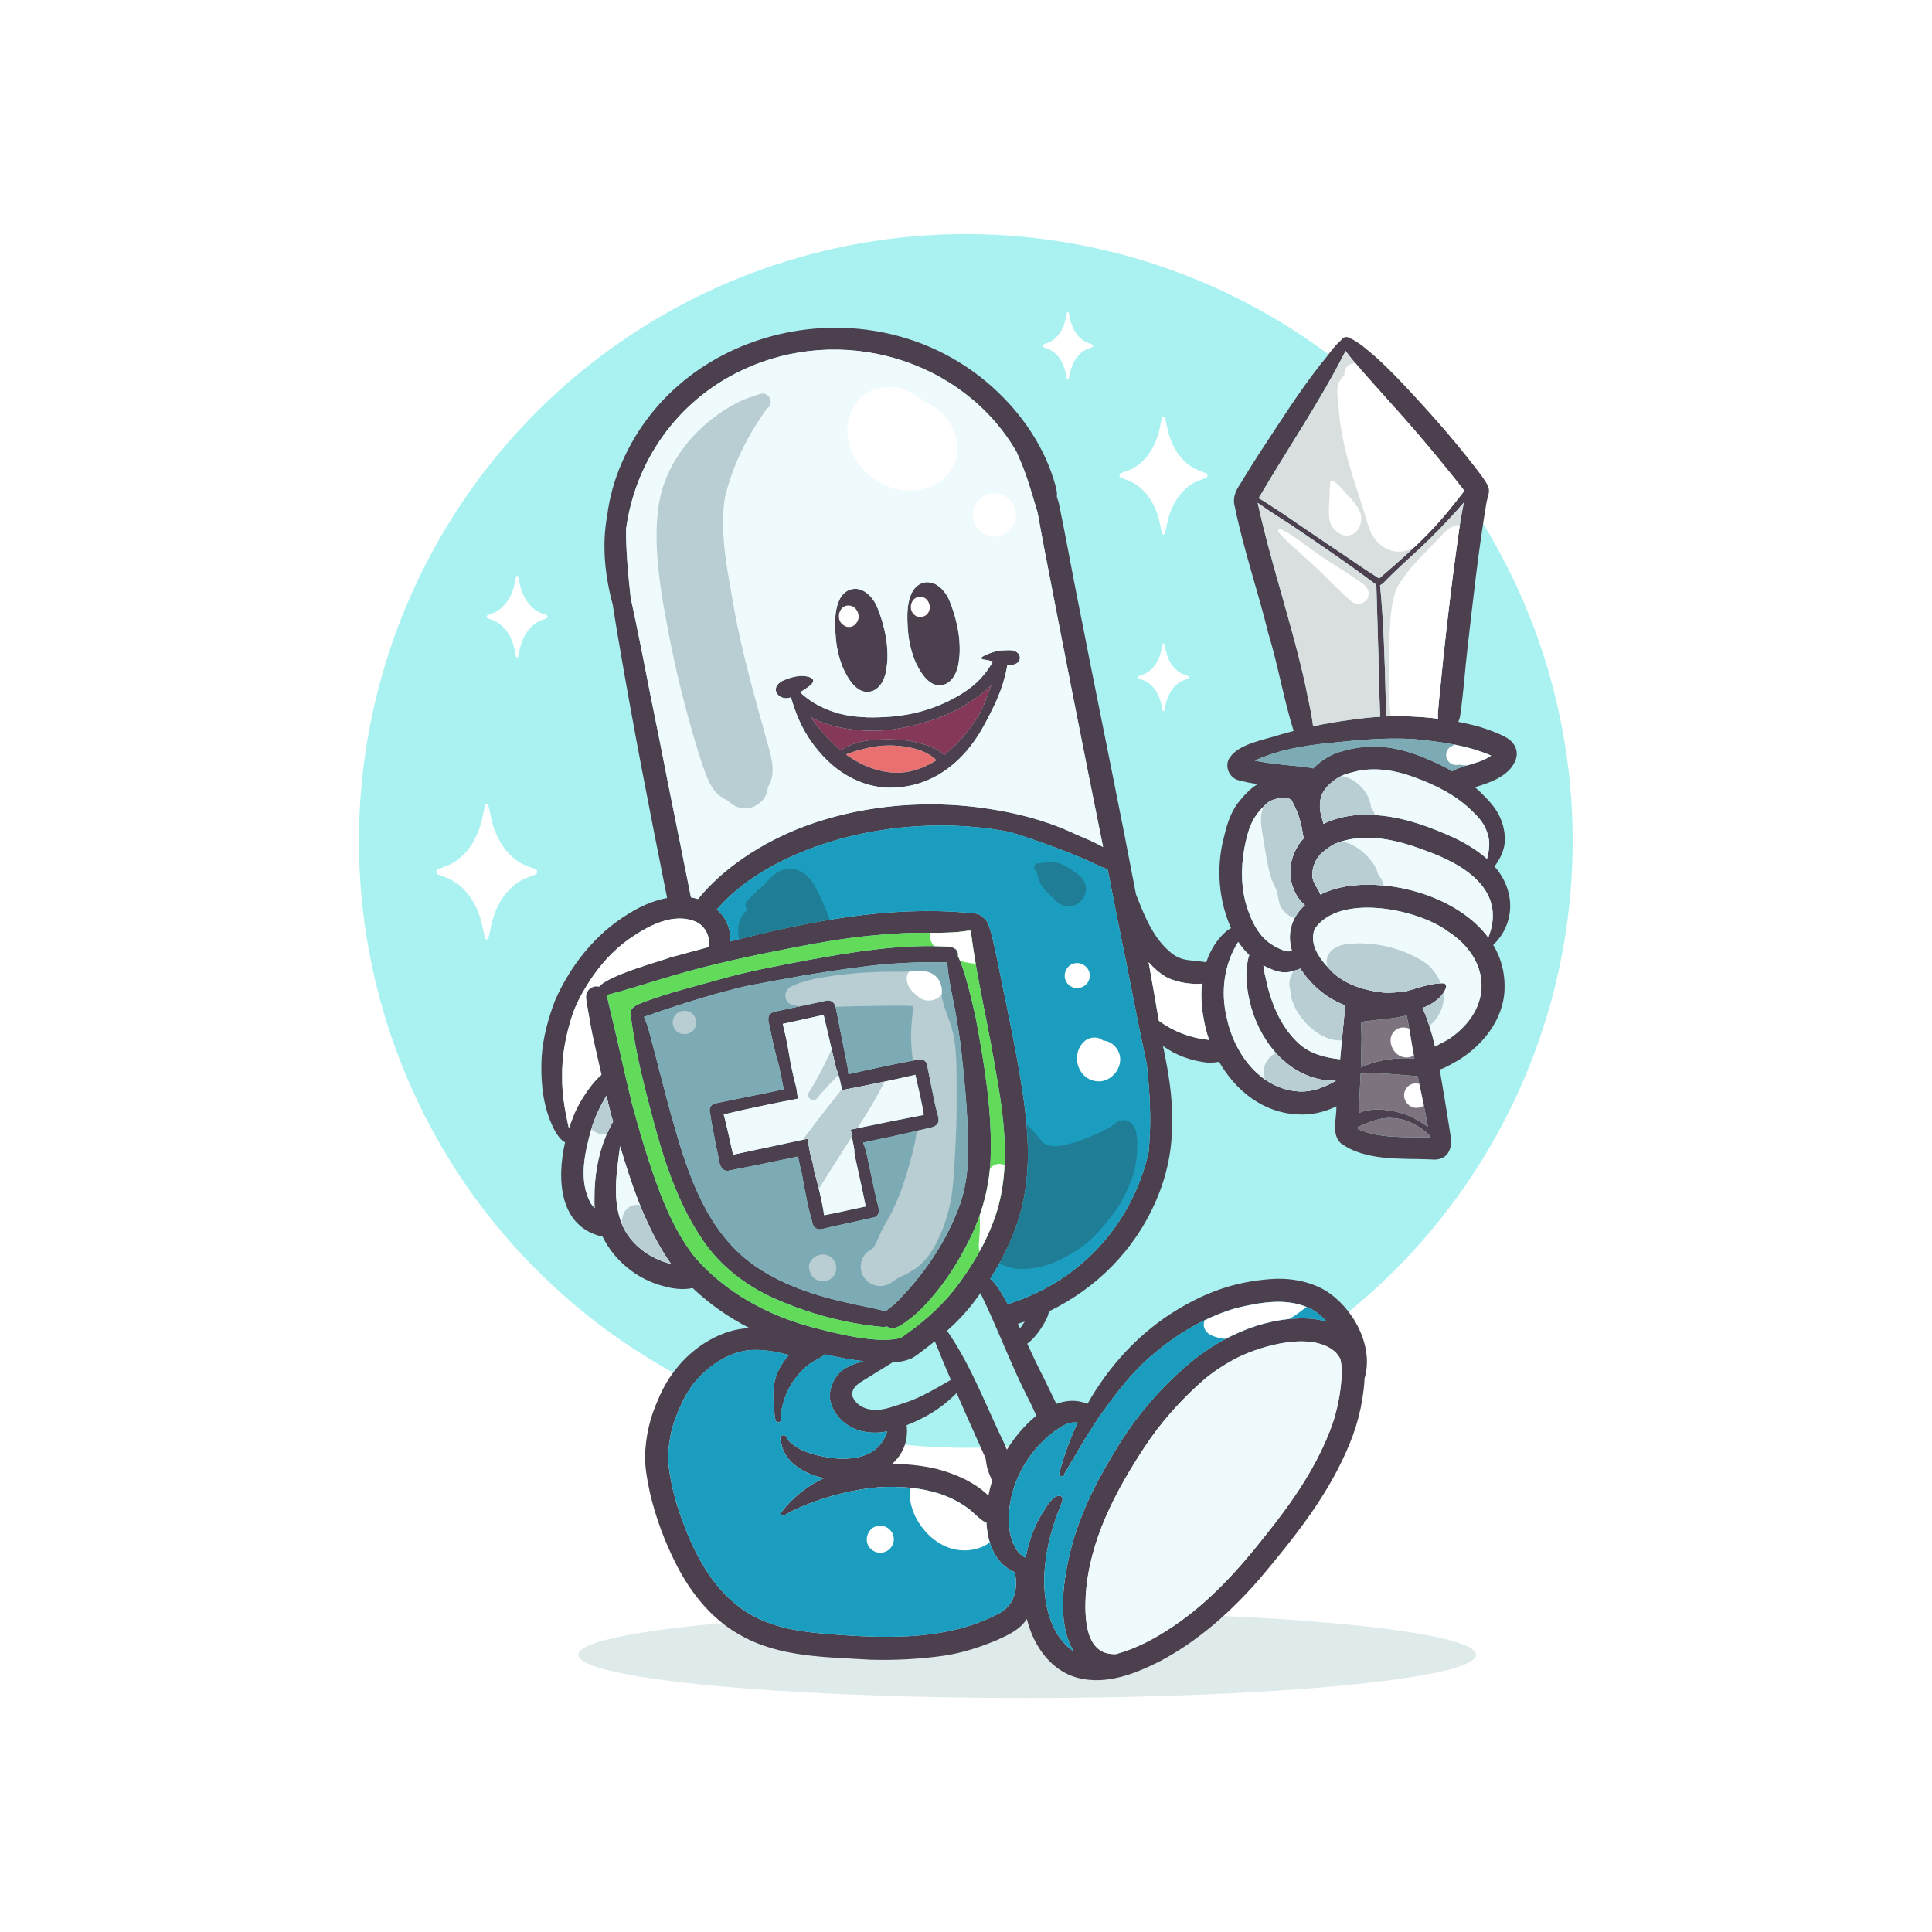 <?xml version="1.0" encoding="utf-8"?>
<!-- Generator: Adobe Illustrator 27.5.0, SVG Export Plug-In . SVG Version: 6.00 Build 0)  -->
<svg version="1.1" xmlns="http://www.w3.org/2000/svg" xmlns:xlink="http://www.w3.org/1999/xlink" x="0px" y="0px"
	 viewBox="0 0 500 500" style="enable-background:new 0 0 500 500;" xml:space="preserve">
<g id="BACKGROUND">
	<path style="fill:#FFFFFF;" d="M500,0v500H0V0H500z"/>
</g>
<g id="OBJECTS">
	
		<ellipse transform="matrix(0.707 -0.707 0.707 0.707 -80.667 240.52)" style="fill:#AAF2F2;" cx="250" cy="217.634" rx="157.075" ry="157.075"/>
	<ellipse style="fill:#DFEBEB;" cx="265.828" cy="428.258" rx="116.167" ry="11.183"/>
	<path style="fill:#FFFFFF;" d="M136.315,227.188l2.328-0.892c0.492-0.188,0.492-1.123,0-1.312l-2.328-0.892
		c-4.45-1.706-7.929-6.374-9.201-12.346l-0.665-3.123c-0.141-0.66-0.837-0.66-0.978,0l-0.665,3.123
		c-1.272,5.972-4.75,10.64-9.201,12.346l-2.328,0.892c-0.492,0.188-0.492,1.123,0,1.312l2.327,0.892
		c4.451,1.706,7.929,6.374,9.201,12.346l0.665,3.123c0.141,0.66,0.837,0.66,0.978,0l0.665-3.123
		C128.386,233.562,131.865,228.894,136.315,227.188z"/>
	<path style="fill:#FFFFFF;" d="M140.079,160.529l1.404-0.538c0.296-0.114,0.296-0.678,0-0.791l-1.404-0.538
		c-2.685-1.029-4.783-3.845-5.55-7.447l-0.401-1.884c-0.085-0.398-0.505-0.398-0.59,0l-0.401,1.884
		c-0.767,3.602-2.865,6.418-5.55,7.447l-1.404,0.538c-0.297,0.114-0.297,0.678,0,0.791l1.404,0.538
		c2.685,1.029,4.783,3.845,5.55,7.447l0.401,1.884c0.085,0.398,0.505,0.398,0.59,0l0.401-1.884
		C135.296,164.374,137.395,161.558,140.079,160.529z"/>
	<path style="fill:#FFFFFF;" d="M310.15,124.414l2.031-0.778c0.429-0.164,0.429-0.98,0-1.144l-2.031-0.779
		c-3.882-1.488-6.917-5.561-8.027-10.77l-0.58-2.725c-0.123-0.576-0.73-0.576-0.853,0l-0.58,2.725
		c-1.109,5.21-4.144,9.282-8.027,10.77l-2.031,0.779c-0.429,0.164-0.429,0.98,0,1.144l2.03,0.778
		c3.883,1.489,6.917,5.561,8.027,10.77l0.58,2.725c0.122,0.575,0.73,0.575,0.853,0l0.58-2.725
		C303.233,129.975,306.268,125.903,310.15,124.414z"/>
	<path style="fill:#FFFFFF;" d="M281.531,90.274l1.164-0.446c0.246-0.094,0.246-0.562,0-0.656l-1.164-0.446
		c-2.225-0.853-3.965-3.187-4.6-6.173l-0.332-1.562c-0.07-0.33-0.419-0.33-0.489,0l-0.333,1.562c-0.636,2.986-2.375,5.32-4.6,6.173
		l-1.164,0.446c-0.246,0.094-0.246,0.562,0,0.656l1.164,0.446c2.225,0.853,3.965,3.187,4.6,6.173l0.333,1.562
		c0.07,0.33,0.419,0.33,0.489,0l0.333-1.562C277.566,93.462,279.306,91.128,281.531,90.274z"/>
	<path style="fill:#FFFFFF;" d="M306.294,176.074l1.164-0.446c0.246-0.094,0.246-0.562,0-0.656l-1.164-0.446
		c-2.225-0.853-3.965-3.187-4.6-6.173l-0.332-1.562c-0.07-0.33-0.419-0.33-0.489,0l-0.332,1.562
		c-0.636,2.986-2.375,5.32-4.601,6.173l-1.164,0.446c-0.246,0.094-0.246,0.562,0,0.656l1.164,0.446
		c2.225,0.853,3.965,3.187,4.6,6.173l0.333,1.562c0.07,0.33,0.419,0.33,0.489,0l0.332-1.562
		C302.33,179.26,304.069,176.927,306.294,176.074z"/>
	<g>
		<path style="fill:#DE3030;" d="M238.452,154.442c1.828,0.217,2.728,2.516,1.848,4.036c-0.69,1.358-2.78,1.637-3.805,0.523
			C234.82,157.351,235.955,154.141,238.452,154.442z"/>
		<path style="fill:#DE3030;" d="M220.23,156.769c1.796,0.498,2.636,2.953,1.454,4.416c-0.703,1.146-2.293,1.459-3.374,0.641
			C215.894,160.3,217.272,156.011,220.23,156.769z"/>
		<path style="fill:#DE3030;" d="M209.616,297.757c0.002,0.012,0.005,0.023,0.007,0.035c0.005,0.023,0.008,0.047,0.013,0.069
			C209.629,297.827,209.622,297.792,209.616,297.757z"/>
		<path style="fill:#DE3030;" d="M240.096,276.375c0.001,0.006,0.002,0.011,0.003,0.017c0.002,0.007,0.003,0.014,0.004,0.02
			C240.101,276.4,240.098,276.388,240.096,276.375z"/>
		<path style="fill:#FFFFFF;" d="M218.31,161.827c-2.417-1.527-1.038-5.815,1.92-5.057c1.797,0.497,2.637,2.952,1.455,4.416
			C220.982,162.331,219.391,162.644,218.31,161.827z"/>
		<path style="fill:#FFFFFF;" d="M236.494,159.001c-1.673-1.651-0.539-4.859,1.958-4.56c1.828,0.217,2.728,2.516,1.848,4.036
			C239.609,159.837,237.52,160.115,236.494,159.001z"/>
		<path style="fill:#4C404F;" d="M221.685,161.185c1.182-1.463,0.342-3.918-1.454-4.416c-2.958-0.758-4.337,3.531-1.92,5.057
			C219.392,162.644,220.981,162.331,221.685,161.185z M229.669,168.765c0.034,1.14,0.036,2.282-0.137,3.412
			c-0.012,0.078-0.025,0.156-0.037,0.235c-0.012,0.154-0.026,0.308-0.043,0.461c-0.097,0.862-0.306,1.712-0.611,2.524
			c-0.337,0.897-0.832,1.793-1.535,2.457c-0.429,0.407-0.918,0.77-1.48,0.968c-0.451,0.16-0.906,0.243-1.367,0.243
			c-0.297,0-0.594-0.034-0.896-0.104c-1.141-0.263-2.067-1.023-2.835-1.873c-0.698-0.812-1.277-1.706-1.781-2.65
			c-0.424-0.792-0.82-1.598-1.127-2.442c-0.781-2.14-1.295-4.372-1.491-6.643c-0.193-2.225-0.322-4.488-0.039-6.711
			c0.165-1.291,0.492-2.563,1.105-3.715c0.52-0.976,1.371-1.862,2.424-2.253c0.676-0.251,1.403-0.362,2.121-0.246
			c0.664,0.107,1.327,0.344,1.89,0.718c0.505,0.334,0.971,0.705,1.379,1.154c0.425,0.467,0.797,0.965,1.133,1.499
			c0.374,0.597,0.658,1.256,0.91,1.912c0.29,0.755,0.559,1.52,0.805,2.29C228.957,162.838,229.579,165.784,229.669,168.765z"/>
		<path style="fill:#4C404F;" d="M240.299,158.478c0.881-1.521-0.02-3.819-1.848-4.036c-2.497-0.3-3.631,2.909-1.957,4.56
			C237.52,160.116,239.609,159.836,240.299,158.478z M248.359,167.059c0.034,1.14,0.036,2.282-0.137,3.412
			c-0.012,0.078-0.024,0.157-0.037,0.235c-0.012,0.154-0.026,0.308-0.043,0.461c-0.097,0.862-0.306,1.712-0.611,2.524
			c-0.338,0.897-0.832,1.793-1.535,2.457c-0.429,0.406-0.918,0.77-1.48,0.968c-0.451,0.16-0.906,0.243-1.367,0.243
			c-0.297,0-0.594-0.034-0.896-0.104c-1.141-0.263-2.067-1.023-2.835-1.873c-0.699-0.812-1.277-1.706-1.781-2.65
			c-0.424-0.792-0.82-1.598-1.127-2.442c-0.781-2.14-1.295-4.372-1.492-6.643c-0.193-2.225-0.322-4.488-0.038-6.711
			c0.165-1.29,0.492-2.562,1.105-3.715c0.52-0.976,1.371-1.862,2.424-2.253c0.676-0.251,1.403-0.362,2.121-0.246
			c0.665,0.107,1.327,0.344,1.89,0.718c0.505,0.334,0.97,0.705,1.379,1.154c0.425,0.467,0.796,0.965,1.133,1.498
			c0.374,0.597,0.658,1.256,0.91,1.912c0.29,0.755,0.559,1.52,0.805,2.29C247.648,161.132,248.269,164.077,248.359,167.059z"/>
		<path style="fill:#4C404F;" d="M242.201,196.848c0.047-0.029,0.093-0.06,0.14-0.089c-0.131-0.14-0.271-0.274-0.415-0.406
			c-0.258-0.227-0.529-0.439-0.812-0.644c-0.406-0.277-0.831-0.534-1.27-0.773c-0.423-0.221-0.858-0.423-1.308-0.606
			c-0.55-0.213-1.114-0.391-1.69-0.549c-0.951-0.244-1.915-0.437-2.892-0.588c-0.941-0.134-1.886-0.216-2.842-0.253
			c-0.976-0.026-1.952-0.009-2.927,0.064c-0.931,0.084-1.854,0.206-2.767,0.377c-0.774,0.157-1.535,0.354-2.294,0.553
			c-0.701,0.182-1.402,0.356-2.087,0.571c-0.646,0.211-1.28,0.443-1.905,0.691c-0.056,0.022-0.112,0.046-0.169,0.068
			c0.152,0.111,0.306,0.222,0.461,0.331c0.916,0.63,1.869,1.215,2.864,1.751c0.813,0.424,1.648,0.819,2.51,1.165
			c0.83,0.314,1.681,0.584,2.546,0.821c0.728,0.185,1.462,0.335,2.209,0.453c0.694,0.093,1.39,0.163,2.089,0.195
			c0.564,0.009,1.127-0.004,1.689-0.042c0.642-0.058,1.278-0.143,1.91-0.258c0.701-0.146,1.39-0.325,2.067-0.535
			c0.779-0.257,1.537-0.554,2.276-0.884C240.49,197.832,241.357,197.358,242.201,196.848z M255.615,179.944
			c0.314-0.856,0.617-1.716,0.909-2.578c-0.694,0.682-1.437,1.329-2.205,1.948c-1.559,1.257-3.2,2.413-4.984,3.437
			c-4.341,2.49-9.283,4.235-14.356,5.326c-2.813,0.605-5.673,0.994-8.576,1.041c-0.22,0.002-0.44,0.005-0.661,0.005
			c-2.735,0-5.465-0.273-8.127-0.816c-2.77-0.568-5.471-1.403-7.852-2.751c-0.005-0.002-0.008-0.005-0.013-0.007
			c0.989,1.379,2.029,2.732,3.141,4.043c1.111,1.271,2.274,2.499,3.547,3.655c0.383,0.338,0.775,0.667,1.177,0.987
			c0.289-0.234,0.612-0.437,0.938-0.631c0.76-0.45,1.601-0.807,2.454-1.112c0.409-0.147,0.823-0.28,1.244-0.396
			c0.466-0.128,0.947-0.217,1.426-0.299c0.934-0.162,1.89-0.265,2.839-0.339c1.905-0.149,3.834-0.169,5.742-0.037
			c0.997,0.068,1.989,0.169,2.974,0.318c0.961,0.145,1.9,0.36,2.83,0.61c1.678,0.45,3.367,1.017,4.796,1.905
			c0.538,0.334,1.031,0.704,1.481,1.12c0.149-0.112,0.298-0.227,0.445-0.342c1.047-0.844,2.04-1.726,2.964-2.668
			c1.16-1.208,2.227-2.468,3.218-3.781c0.949-1.292,1.849-2.611,2.602-3.976c0.003-0.005,0.006-0.01,0.008-0.015l0.009-0.018
			c0.422-0.783,0.787-1.583,1.127-2.393C255.022,181.438,255.334,180.696,255.615,179.944z M263.951,170.169
			c0.046,0.953-0.757,1.906-2.422,1.906c-0.149,0-0.305-0.008-0.467-0.023c-0.129-0.021-0.256-0.041-0.384-0.061
			c-0.037,0.392-0.097,0.781-0.173,1.17c-0.243,1.25-0.576,2.481-0.948,3.707c-0.438,1.445-0.984,2.861-1.591,4.261
			c-0.689,1.593-1.497,3.143-2.293,4.699c-1.051,2.056-2.174,4.077-3.548,5.994c-1.566,2.181-3.381,4.276-5.545,6.059
			c-1.07,0.883-2.191,1.702-3.407,2.438c-1.062,0.642-2.195,1.202-3.364,1.694c-2.704,1.135-5.708,1.74-8.719,1.836
			c-0.21,0.006-0.42,0.009-0.631,0.009c-2.657,0-5.292-0.523-7.705-1.459c-2.614-1.013-4.967-2.428-7.015-4.136
			c-2.007-1.674-3.761-3.584-5.258-5.603c-1.583-2.134-2.888-4.416-3.896-6.788c-0.412-0.968-0.774-1.953-1.113-2.941
			c-0.222-0.65-0.413-1.314-0.64-1.966c-0.093-0.15-0.182-0.3-0.268-0.453c-0.344,0.123-0.709,0.182-1.071,0.182
			c-0.899,0-1.782-0.367-2.294-1.056c-1.122-1.536,0.152-3.086,1.908-3.697c1.832-0.744,4.004-1.327,6.02-0.82
			c2.929,0.844,0.394,2.48-1.004,3.365c-0.345,0.217-0.687,0.438-1.034,0.656c0.21,0.222,0.43,0.438,0.656,0.65
			c0.59,0.515,1.228,0.987,1.877,1.448c0.679,0.462,1.383,0.892,2.117,1.29c0.903,0.471,1.834,0.89,2.792,1.271
			c0.892,0.339,1.801,0.637,2.731,0.89c0.944,0.24,1.9,0.433,2.87,0.585c1.431,0.2,2.872,0.316,4.321,0.371
			c2.01,0.057,4.019-0.026,6.022-0.175c1.713-0.148,3.408-0.378,5.088-0.698c1.529-0.309,3.03-0.703,4.501-1.168
			c1.566-0.509,3.09-1.104,4.569-1.773c1.375-0.641,2.703-1.346,3.977-2.121c1.011-0.628,1.995-1.296,2.913-2.022
			c0.707-0.574,1.369-1.183,1.993-1.82c0.663-0.695,1.281-1.421,1.848-2.175c0.61-0.83,1.159-1.697,1.577-2.46
			c0.007-0.013,0.014-0.025,0.021-0.037c-0.63-0.176-1.263-0.341-1.919-0.438c-3.375-0.304,2.143-2.147,3.039-2.254
			c0.975-0.204,1.975-0.232,2.977-0.241C262.934,168.186,263.902,169.178,263.951,170.169z"/>
		<path style="fill:#4C404F;" d="M158.65,290.259c-0.166-0.584-0.333-1.167-0.499-1.75c-0.419-1.636-0.825-3.277-1.222-4.919
			c-1.562,2.635-2.906,5.396-3.808,8.333c-1.762,6.21-3.528,13.559-0.208,19.532c0.305,0.43,0.635,0.835,0.99,1.218
			c-0.068-0.792-0.09-1.593-0.062-2.402c-0.049-5.675,0.864-11.191,3.002-16.379C157.141,293.27,157.817,291.709,158.65,290.259z
			 M173.701,327.161c-0.619-0.854-1.206-1.732-1.767-2.63c-5.329-8.601-8.595-18.229-11.453-27.921
			c-1.012,7.558-2.51,16.308,1.989,23.021C165.265,323.619,169.275,325.918,173.701,327.161z M183.571,245.048
			c-0.021-0.453,0.008-0.906-0.01-1.363c-0.277-2.227-1.399-4.188-3.491-5.149c-5.919-2.509-12.495,1.166-17.315,4.52
			c-3.983,2.832-7.303,6.518-10.009,10.571c-1.802,2.831-3.516,5.767-4.595,8.959c-1.725,5.27-2.787,10.744-2.663,16.305
			c-0.032,4.044,0.633,8.051,1.492,11.99c0.086,0.372,0.176,0.745,0.265,1.117c0.308-0.953,0.642-1.864,0.992-2.72
			c0.787-2.485,4.096-8.301,7.414-11.121c-0.641-2.776-1.265-5.557-1.891-8.338c-0.671-2.907-1.154-5.85-1.665-8.789
			c-0.153-1.101-0.489-2.216-0.42-3.33c0.131-1.641,1.839-2.786,3.371-2.363c2.648-3.109,16.65-6.802,18.432-7.561
			C176.821,246.863,180.187,245.946,183.571,245.048z M246.085,357.107c-1.426-3.315-2.821-6.643-4.157-9.994
			c-1.119,0.908-2.259,1.792-3.407,2.658c-0.833,0.638-1.652,1.276-2.586,1.762c-1.583,0.69-3.29,0.999-5.019,1.103
			c-2.726,1.712-5.493,3.374-8.219,5.09c-1.041,0.681-1.977,1.559-2.167,2.848c-0.182,0.675,0.325,1.261,0.63,1.822
			c1.147,1.67,3.129,2.392,5.085,2.49c2.777,0.103,5.408-1.085,8.025-1.868C238.483,361.629,242.253,359.29,246.085,357.107z
			 M255.807,387.066c0.25-1.321,0.577-2.594,0.961-3.778c-0.572-1.524-1.333-2.976-1.502-4.635c-0.076-0.458-0.153-0.917-0.23-1.377
			c-0.818-1.691-1.515-3.448-2.316-5.139c-1.725-3.862-3.454-7.725-5.149-11.602c-0.863,0.877-1.81,1.681-2.726,2.481
			c-3.047,2.513-6.536,4.409-10.21,5.827c0.513,4.242-1.084,7.623-3.767,10.044c3.89-0.041,7.785,0.389,11.567,1.272
			C247.275,381.433,252.169,383.554,255.807,387.066z M258.04,313.318c4.182-14.133,0.918-28.951-1.574-43.091
			c-1.551-8.303-3.37-16.559-4.631-24.915c-0.162-1.092-0.322-2.184-0.456-3.279c-0.027-0.379-0.084-0.771-0.135-1.167
			c-0.234,0.005-0.462,0.005-0.681,0.002c-6.279,1.048-12.756,0.161-19.104,0.825c-9.118,0.436-18.117,1.98-27.06,3.742
			c-9.916,1.917-19.806,4.021-29.506,6.851c-4.878,1.412-9.719,2.954-14.6,4.359c-1.056,0.214-2.17,0.687-3.271,0.82
			c0.1,0.326,0.172,0.662,0.23,0.993c0.292,1.295,0.571,2.594,0.891,3.882c1.9,7.728,3.476,15.53,5.419,23.248
			c2.151,8.065,4.573,16.084,7.556,23.882c2.308,5.673,4.964,11.282,8.853,16.056c7.819,8.948,18.561,14.788,29.94,17.878
			c6.008,1.614,17.408,4.529,23.241,2.831c5.053-3.451,9.799-7.504,13.664-12.274C251.641,327.767,255.719,320.846,258.04,313.318z
			 M262.913,410.356c0.115-1.152-0.104-2.286-0.212-3.424c-5.072-2.198-7.123-7.342-7.407-12.826
			c-0.307-0.189-0.661-0.309-0.973-0.499c-1.573-1.164-2.847-2.707-4.55-3.779c-6.448-4.446-14.59-5.332-22.233-4.945
			c-6.564,0.557-13.025,2.198-19.139,4.632c-1.469,0.624-2.941,1.252-4.337,2.034c-0.326,0.185-0.662,0.353-0.98,0.551
			c-0.221,0.203-0.576,0.197-0.791-0.016c-0.222-0.223-0.218-0.598,0.008-0.815c0.416-0.568,0.853-1.116,1.335-1.628
			c2.67-2.958,5.904-5.408,9.534-7.061c-4.115-1-8.421-3.035-10.324-6.974c-0.427-0.87-0.607-1.826-0.745-2.776
			c-0.349-0.43-0.162-1.128,0.35-1.334c0.562-0.255,1.258,0.224,1.208,0.835c2.817,3.629,8.726,4.689,13.079,5.149
			c6.294,0.318,11.092-1.466,12.873-7.044c-1.622,0.34-3.285,0.451-4.942,0.216c-4.671-0.384-9.15-3.895-9.88-8.65
			c-0.23-2.128,0.606-4.27,1.816-5.986c1.698-2.178,4.307-3.02,6.886-3.743c-3.313-0.383-6.6-0.978-9.849-1.739
			c-0.128,0.063-0.255,0.135-0.375,0.215c-1.17,0.833-2.532,1.346-3.691,2.202c-1.166,0.777-2.101,1.814-3.019,2.858
			c-2.51,2.883-4.019,6.558-4.491,10.337c-0.007,0.279-0.047,0.563-0.007,0.84c0.206,0.352,0.083,0.816-0.268,1.022
			c-0.318,0.186-0.74,0.105-0.968-0.189c-0.347-0.822-0.333-1.787-0.459-2.67c-0.203-2.215-0.401-4.471-0.065-6.683
			c0.446-2.909,1.91-5.611,3.883-7.796c-0.215-0.056-0.425-0.109-0.628-0.145c-3.125-0.82-6.33-1.343-9.569-1.112
			c-5.422,0.569-10.276,3.836-13.814,7.854c-1.326,1.501-2.358,3.218-3.296,4.979c-1.352,2.832-2.588,5.733-3.259,8.811
			c-0.438,2.429-0.828,4.899-0.659,7.376c0.449,4.488,1.491,8.955,2.964,13.205c3.224,9.333,7.83,18.869,16.076,24.739
			c7.449,5.366,16.711,6.131,25.585,6.762c13.458,0.915,27.722,1.073,40.061-5.117C260.888,416.628,262.775,413.9,262.913,410.356z
			 M264.7,342.742c0.163-0.239,0.325-0.484,0.487-0.73c-0.584,0.209-1.173,0.408-1.764,0.598c0.185,0.382,0.368,0.764,0.549,1.147
			C264.262,343.419,264.525,343.083,264.7,342.742z M268.197,366.385c-0.619-1.287-1.134-2.647-1.813-3.862
			c-4.684-9.067-8.158-18.707-12.64-27.857c-0.455,0.635-0.919,1.264-1.39,1.886c-2.127,2.887-4.597,5.468-7.252,7.854
			c6.323,9.122,10.075,19.507,14.916,29.401c0.156,0.445,0.357,0.901,0.562,1.362C262.592,371.967,265.228,368.765,268.197,366.385z
			 M282.009,217.465c0.723,0.336,2.096,0.961,3.466,1.757c-5.279-26.135-10.423-52.295-15.459-78.473
			c-0.503-2.685-1.005-5.371-1.483-8.061c-0.948-3.185-1.873-6.378-2.951-9.523c-0.742-2.114-1.611-4.195-2.533-6.26
			c-13.858-23.886-45.374-33.348-71.18-20.999c-16.693,7.93-27.526,23.588-29.845,41.092c-0.014,5.929,0.553,11.841,1.206,17.744
			c1.835,8.483,3.524,16.992,5.171,25.511c1.584,7.692,3.116,15.397,4.613,23.11c1.956,9.626,3.893,19.255,5.811,28.887
			c0.618,0.095,1.229,0.235,1.827,0.416c3.355-4.131,7.442-7.689,11.821-10.686c4.814-3.296,10.033-5.967,15.484-8.037
			c2.729-1.037,5.52-1.913,8.344-2.656c0.388-0.102,0.775-0.2,1.164-0.297c0.249-0.063,0.495-0.129,0.742-0.182
			c0.251-0.06,0.502-0.12,0.753-0.179c0.721-0.167,1.442-0.331,2.168-0.48c3.803-0.786,7.647-1.336,11.512-1.657
			c0.131-0.02,0.263-0.03,0.397-0.031c2.071-0.163,4.146-0.262,6.224-0.293c6.05-0.093,12.114,0.378,18.08,1.385
			c2.406,0.405,5.13,0.937,7.817,1.628c2.676,0.688,5.314,1.51,7.905,2.471c1.337,0.496,2.657,1.043,3.958,1.626
			c0.471,0.211,0.94,0.425,1.407,0.646C279.628,216.423,280.819,216.944,282.009,217.465z M297.278,298.038
			c0.277-3.152,0.429-6.314,0.382-9.48c-0.068-4.407-0.392-8.788-0.87-13.152c-1.813-8.395-3.483-16.817-5.112-25.248
			c-1.559-7.574-3.069-15.161-4.545-22.756c-0.167-0.819-0.333-1.638-0.499-2.456c-0.52-0.145-1.034-0.363-1.479-0.542
			c-1.747-0.762-3.442-1.635-5.204-2.363c-5.042-2.101-10.173-4.004-15.367-5.698c-1.03-0.343-2.063-0.677-3.1-1.001
			c-0.742-0.148-1.486-0.286-2.231-0.416c-4.11-0.681-8.253-1.089-12.414-1.234c-0.172-0.006-0.343-0.01-0.515-0.014
			c-2.946-0.075-5.892-0.026-8.833,0.152c-1.425,0.085-2.849,0.2-4.27,0.343c-4.312,0.455-8.59,1.166-12.811,2.161
			c-0.054,0.013-0.106,0.026-0.16,0.039c-3.796,0.926-7.521,2.095-11.17,3.491c-3.082,1.205-6.096,2.562-9.007,4.137
			c-2.315,1.279-4.557,2.671-6.703,4.216c-1.721,1.268-3.368,2.63-4.932,4.089c-1.023,0.973-2.001,1.992-2.929,3.054
			c2.266,2.018,3.691,4.854,3.431,8.153c-0.005,0.044-0.008,0.09-0.014,0.134c20.199-5.184,40.966-9.287,61.684-7.402
			c1.254,0.095,2.912,0.102,3.652,1.09c0.765,0.458,1.402,1.35,1.67,2.289c0.809,2.286,1.264,4.678,1.79,7.039
			c1.878,9.283,3.899,18.541,5.583,27.863c1.969,11.191,3.797,22.643,1.958,33.977c-1.302,8.08-4.625,15.6-8.999,22.448
			c0.907,0.757,1.632,1.753,2.3,2.722c0.795,1.26,1.543,2.544,2.254,3.845c2.508-0.781,4.985-1.75,7.412-2.911
			C283.471,327.368,293.826,313.685,297.278,298.038z M312.913,269.135c-0.645-1.845-1.124-3.733-1.424-5.619
			c-0.543-2.849-0.735-5.925-0.447-8.944c-0.584,0.075-1.176,0.093-1.759,0.069c-2.553-0.129-5.155-0.585-7.442-1.771
			c-1.746-0.989-3.238-2.36-4.584-3.851c0.912,5.048,1.8,10.1,2.656,15.158C303.755,266.999,308.128,268.648,312.913,269.135z
			 M337.377,216.993c-0.195-1.052-0.34-2.115-0.559-3.163c-0.51-2.454-1.478-4.785-2.696-6.969c-0.208-0.064-0.418-0.12-0.631-0.16
			c-2.023-0.334-4.3-0.085-5.825,1.404c-3.767,3.429-4.619,6.458-5.596,11.284c-0.968,5.202-0.926,10.696,0.771,15.744
			c1.076,3.186,2.558,6.347,5.201,8.529c1.375,1.096,2.984,1.939,4.646,2.497c0.565,0.102,1.126,0.06,1.686-0.013
			c-1.432-4.773,0.055-8.904,3.331-11.918c-2.392-1.877-3.77-5.505-3.813-8.386c-0.079-2.656,0.904-5.265,2.343-7.467
			C336.582,217.887,336.966,217.427,337.377,216.993z M343.357,342.048c-0.846-0.949-1.793-1.818-2.85-2.586
			c-6.232-3.944-14.053-2.531-20.806-0.867c-8.325,2.468-15.917,7.106-22.372,12.868c-4.946,4.355-8.904,9.688-12.734,15.019
			c-2.524,3.724-4.839,7.581-7.08,11.48c-0.72,1.239-1.515,2.433-2.188,3.7c-0.112,0.29-0.448,0.467-0.752,0.38
			c-0.403-0.112-0.554-0.551-0.385-0.898c-0.008,0.013-0.015,0.027-0.023,0.041c-0.009,0.025-0.017,0.049-0.026,0.075
			c1.182-4.486,2.787-8.887,4.786-13.104c-1.182-0.118-2.628-0.074-5.064,1.598c-8.552,5.751-14.129,16.644-12.481,26.984
			c0.596,2.435,1.624,5.369,4.07,6.383c0.751-4.038,2.092-7.977,4.278-11.469c0.888-1.364,1.695-2.843,2.912-3.945
			c0.646-0.565,2.227-1.055,2.335,0.221c-0.022,0.776-0.413,1.528-0.701,2.231c-2.447,6.072-3.977,12.522-4.042,19.087
			c0.076,6.599,1.87,14.288,7.665,18.172c-4.612-7.572-2.652-19.319-0.487-27.504c2.559-9.403,7.175-18.076,12.317-26.302
			c5.199-8.286,11.765-15.666,19.365-21.822c7.804-6.085,17.381-10.41,27.387-10.594C338.747,341.151,341.122,341.4,343.357,342.048
			z M345.084,280.045c0.214-0.11,0.427-0.225,0.642-0.338c-1.079-0.015-2.164-0.142-3.117-0.215
			c-10.125-1.492-17.106-10.958-19.219-20.455c-0.793-3.528-1.204-7.244-0.384-10.805c0.043-0.29,0.154-0.659,0.316-1.036
			c-1.085-1.023-2.046-2.179-2.868-3.428c-3.659,5.707-4.575,12.884-3.006,19.468c0.001,0.004,0.001,0.007,0.002,0.01
			c1.786,8.937,8.246,18.117,17.88,19.136C338.796,282.811,342.085,281.705,345.084,280.045z M347.182,356.565
			c0.058-1.57,0.079-3.168-0.28-4.703c-0.241-0.69-0.722-1.254-1.177-1.814c-6-5.626-19.013-1.887-25.573,1.358
			c-3.308,1.727-6.459,3.756-9.243,6.25c-5.575,4.958-10.545,10.568-14.654,16.8c-7.594,11.523-14.318,24.24-15.256,38.251
			c-0.307,5.822-0.264,15.775,7.832,15.368c5.331-1.455,10.246-4.105,14.801-7.191c9.292-6.237,16.867-14.617,23.742-23.366
			c7.071-8.78,13.609-18.199,17.429-28.885C346.113,364.729,346.909,360.674,347.182,356.565z M347.912,262.702
			c-0.002-0.134-0.005-0.268-0.007-0.402c0.005-0.717-0.032-1.463,0.02-2.193c-4.39-1.657-8.104-4.77-10.827-8.59
			c-0.199-0.28-0.388-0.558-0.568-0.836c-0.515,0.232-1.074,0.389-1.598,0.55c-0.86,0.263-1.768,0.464-2.672,0.409
			c-1.843-0.089-3.546-0.909-5.173-1.717c-0.044-0.023-0.088-0.047-0.131-0.072c0.126,0.951,0.257,1.901,0.508,2.819
			c1.294,6.43,3.761,12.927,8.716,17.431c2.908,2.663,6.823,3.619,10.647,4.038C347.163,270.324,347.529,266.513,347.912,262.702z
			 M357.193,185.497c-0.289-6.083-0.278-12.185-0.529-18.271c-0.156-4.64-0.25-9.283-0.413-13.924
			c-0.019-0.558-0.036-1.117-0.049-1.675c0.005-0.093,0.004-0.189,0-0.286c-0.055-0.033-0.111-0.071-0.167-0.116
			c-6.792-5.107-13.827-9.891-20.859-14.667c-3.213-2.161-6.534-4.163-9.684-6.419c3.49,15.955,8.903,31.467,12.397,47.438
			c0.639,3.441,1.549,6.898,1.939,10.382c3.232-0.698,6.494-1.261,9.78-1.676C352.124,185.907,354.656,185.645,357.193,185.497z
			 M366.038,273.948c-0.715-3.69-1.183-7.436-1.984-11.108c-0.669,0.162-1.372,0.237-2.032,0.382
			c-1.433,0.276-2.892,0.451-4.342,0.6c-1.817,0.144-3.629,0.454-5.446,0.624c0.075,1.303,0.072,2.614,0.131,3.868
			c-0.01,2.657-0.078,5.312-0.176,7.968c0.194-0.092,0.39-0.177,0.557-0.273C356.904,274.194,361.523,273.621,366.038,273.948z
			 M369.521,291.582c-0.758-4.44-1.741-8.716-2.617-13.061c-4.588-0.327-9.151-0.929-13.751-0.676
			c-0.277-0.005-0.672,0.054-1.029,0.044c-0.14,3.399-0.326,6.795-0.505,10.191c3.115-1.47,7.529-0.979,10.643-0.118
			C364.913,288.636,367.252,290.074,369.521,291.582z M369.958,294.353c-0.03-0.214-0.062-0.429-0.095-0.641
			c-2.656-2.493-6.001-4.196-9.686-4.368c-2.71-0.2-5.292,0.842-7.743,1.877c-0.276,0.097-0.624,0.263-0.997,0.421
			c-0.009,0.181-0.017,0.363-0.027,0.545C357.191,294.759,363.775,294.185,369.958,294.353z M375.837,268.283
			c10.655-7.835,9.881-20.08-1.068-27.196c-7.773-5.871-28.201-10.025-34.525-0.673c-1.739,4.395,2.011,8.653,4.959,11.524
			c3.471,3.036,8.193,4.417,12.707,4.92c1.94,0.162,3.867-0.092,5.794-0.266c0.35-0.117,0.702-0.23,1.058-0.327
			c2.738-0.759,5.489-1.755,8.358-1.8c2.547-0.095,0.179,3.055-0.693,3.812c-1.299,1.218-2.732,2.05-4.265,2.572
			c0.105,0.276,0.217,0.548,0.352,0.808c1.239,2.981,2.144,6.063,2.871,9.193C372.903,269.954,374.774,269.164,375.837,268.283z
			 M376.055,148.539c0.872-6.164,1.509-12.392,2.796-18.489c-2.787,3.229-5.723,6.326-8.757,9.324
			c-3.047,3.018-6.292,5.822-9.378,8.801c-0.797,0.76-1.573,1.54-2.342,2.33c-0.346,0.38-0.762,0.787-1.22,0.941
			c0.022,0.213,0.043,0.424,0.067,0.636c0.86,9.149,1.133,18.336,1.367,27.517c0.016,1.939,0.125,3.883,0.118,5.823
			c4.494-0.181,8.998,0.002,13.459,0.561c-0.168-1.341,0.105-2.715,0.176-4.062c0.142-1.564,0.312-3.124,0.471-4.686
			C373.733,167.651,374.844,158.09,376.055,148.539z M376.21,199.37c3.106-1.559,6.806-1.754,9.685-3.818
			c-6.257-2.713-13.116-3.594-19.85-4.264c-7.446-0.479-14.727,0.256-22.017,1.006c-6.583,0.669-13.248,1.76-19.298,4.548
			c3.844,0.812,7.759,1.118,11.661,1.497c0.857,0.163,2.297,0.214,3.465,0.527c1.569-1.584,3.428-2.907,5.465-3.781
			c4.096-1.548,8.546-2.156,12.905-1.739c4.879,0.47,9.521,2.23,13.921,4.312c1.259,0.599,2.501,1.247,3.709,1.95
			C375.964,199.519,376.082,199.439,376.21,199.37z M377.876,128.412c0.366-0.461,0.725-0.929,1.085-1.395
			c-6.113-7.838-12.505-15.446-19.178-22.817c-3.257-3.707-6.628-7.315-9.785-11.11c-0.571-0.735-1.211-1.474-1.754-2.263
			c-6.695,13.157-15.031,25.383-22.516,38.096c2.009,1.087,3.858,2.481,5.803,3.674c5.251,3.559,10.533,7.241,15.812,10.721
			c3.169,2.177,6.341,4.334,9.582,6.396c4.978-4.256,9.88-8.598,14.355-13.382C373.637,133.776,375.743,131.135,377.876,128.412z
			 M384.835,222.281c0.587-2.198,0.905-4.56,0.064-6.73c-0.645-2.161-2.074-3.903-3.693-5.425
			c-4.226-4.269-9.691-6.992-15.291-8.999c-4.625-1.723-9.648-2.58-14.54-1.603c-1.815,0.447-3.713,0.819-5.29,1.877
			c-2.031,1.418-3.775,2.885-4.33,5.426c-0.22,1.148-0.194,2.338,0,3.489c0.161,0.867,0.57,1.901,0.75,2.893
			c4.618-2.253,9.977-2.756,15.035-2.125c6.58,0.695,12.878,3.037,18.861,5.769C379.328,218.269,382.332,220.044,384.835,222.281z
			 M385.169,242.639c4.481-11.331-4.638-18.037-14.622-21.889c-6.677-2.602-13.983-4.896-21.196-3.531
			c-1.412,0.296-2.816,0.646-4.112,1.298c-1.122,0.59-2.127,1.369-3.102,2.176c-1.695,1.523-2.642,3.911-2.477,6.184
			c0.099,1.462,1.098,2.631,1.739,3.894c0.14,0.235,0.221,0.494,0.302,0.751c2.241-1.118,4.85-1.899,7.674-2.28
			C361.455,227.699,377.619,232.464,385.169,242.639z M389.439,190.671c2.345,1.148,3.808,3.544,2.746,6.121
			c-1.189,3.042-4.293,4.755-7.203,5.853c-1.07,0.387-2.16,0.779-3.268,1.08c0.908,0.776,1.774,1.598,2.592,2.473
			c2.972,2.958,4.803,5.989,5.131,10.251c0.175,1.963-0.368,3.911-1.288,5.633c-0.22,0.426-0.742,1.317-1.378,2.148
			c1.774,2.029,3.11,4.382,3.7,7.115c1.058,4.352-0.211,9.079-3.226,12.377c-0.241,0.242-0.51,0.533-0.802,0.823
			c2.207,3.699,3.319,8.021,2.83,12.934c-0.906,7.776-6.767,14.296-13.511,17.837c-0.985,0.512-2.065,1.21-3.18,1.455
			c0.422,2.352,0.8,4.711,1.199,7.058c0.519,3.159,1.043,6.319,1.528,9.484c0.837,3.953-0.581,7.297-5.138,6.739
			c-7.594-0.31-16.883,0.506-23.268-4.264c-2.366-2.464-1-6.216-1.043-9.257c0.005-0.069,0.009-0.139,0.014-0.208
			c-3.162,1.517-6.64,2.356-10.165,2.063c-8.82-0.405-15.948-6.154-20.216-13.596c-1.136,0.231-2.335,0.259-3.26,0.198
			c-3.963-0.502-8.01-1.879-11.237-4.306c0.021,0.131,0.042,0.262,0.062,0.391c1.322,6.328,2.454,12.799,2.237,19.241
			c0.181,6.969-1.3,13.953-4.101,20.391c-5.662,13.125-15.73,22.847-27.707,28.666c-0.068,0.284-0.134,0.533-0.181,0.715
			c-0.373,1.583-2.982,5.947-5.467,7.663c1.322,2.853,2.645,5.708,4.103,8.504c0.98,1.997,1.954,3.998,2.923,6
			c0.153,0.361,0.329,0.718,0.512,1.077c2.598-0.976,5.305-1.134,7.972-0.054c0.032,0.012,0.062,0.025,0.092,0.039
			c5.622-9.923,13.536-18.535,23.331-24.428c7.538-4.52,14.623-7.04,23.403-7.81c5.015-0.467,10.19,0.286,14.615,2.781
			c7.22,4.292,12.779,14.254,10.42,22.66c-0.02,0.05-0.04,0.101-0.058,0.151c-0.009,0.163-0.019,0.326-0.028,0.487
			c-0.389,6.48-2.088,12.826-4.801,18.715c-5.337,12.067-13.699,22.448-22.12,32.488c-7.38,8.532-15.927,16.228-25.939,21.536
			c-5.889,2.983-12.542,5.69-19.259,4.744c-6.648-0.851-11.275-5.537-13.873-11.484c-0.561-1.361-1.027-2.759-1.397-4.181
			c-1.72,2.781-4.803,4.163-7.678,5.464c-4.441,1.862-9.072,3.375-13.848,4.071c-6.287,0.882-12.657,1.21-19.001,1.026
			c-11.356-0.707-23.49-0.575-33.646-6.382c-7.32-4.047-12.756-10.823-16.504-18.192c-2.981-5.809-5.278-11.99-6.795-18.339
			c-0.682-3.22-1.358-6.484-1.322-9.789c0.117-4.984,1.257-9.937,3.316-14.473c2.611-6.494,7.29-12.116,13.414-15.563
			c3.396-1.897,6.806-2.963,10.33-3.081c-5.383-2.721-10.377-6.212-14.75-10.368c-2.529,0.549-5.249,0.174-7.722-0.541
			c-6.737-1.794-12.585-6.59-15.575-12.763c-0.031-0.004-0.064-0.008-0.097-0.013c-11.034-2.517-11.876-14.595-9.611-24.418
			c-0.22-0.076-0.43-0.204-0.616-0.34c-1.683-1.458-2.575-3.632-3.406-5.651c-1.939-5.121-2.328-10.789-2.037-16.196
			c0.347-4.976,1.703-9.894,3.469-14.54c4.004-9.062,10.451-17.212,18.98-22.378c3.039-1.912,6.459-3.449,10.015-4.102
			c-4.431-22.124-8.778-44.263-12.539-66.5c-0.543-3.137-1.05-6.28-1.537-9.425c-2.014-7.39-2.856-15.441-1.441-22.997
			c0.578-4.693,1.871-9.31,3.769-13.674c15.77-36.551,65.71-46.714,95.887-19.672c7.685,6.875,13.64,15.69,16.342,25.443
			c0.186,0.944,0.551,1.875,0.36,2.844c0.048,0.183,0.095,0.368,0.139,0.553c0.001,0,0.001,0.001,0.001,0.001
			c0.359,0.825,0.461,1.745,0.674,2.613c1.24,6.025,2.35,12.074,3.512,18.114c0.367,1.893,0.735,3.787,1.105,5.68
			c1.066,5.278,2.109,10.562,3.135,15.85c0.004,0.021,0.008,0.042,0.013,0.063c4.001,20.055,8.103,40.093,11.928,60.18
			c1.794,4.518,3.549,9.15,6.753,12.859c4.474,5.003,6.274,3.795,11.425,4.709c1.08-3.27,2.904-6.224,5.663-8.426
			c0.237-0.135,0.486-0.277,0.743-0.408c-3.16-7.164-3.848-15.355-1.984-22.954c0.798-3.314,1.685-6.731,3.802-9.474
			c1.452-1.838,3.08-3.65,5.096-4.866c-1.797-0.235-3.576-0.59-5.309-1.085c-2.323-0.887-3.37-3.909-1.813-5.936
			c2.529-3.442,8.587-4.365,12.512-5.642c1.294-0.384,2.594-0.747,3.9-1.09c-2.585-8.283-4.015-16.95-6.549-25.267
			c-2.689-10.971-6.409-21.697-8.668-32.762c-0.64-2.155,0.166-4.126,1.406-5.878c1.559-2.609,3.173-5.183,4.823-7.738
			c5.182-7.87,10.198-15.878,16.017-23.303c1.83-2.044,3.313-4.602,5.44-6.331c0.313-0.632,1.171-0.833,1.919-0.474
			c2.567,1.195,4.708,3.137,6.841,4.965c2.34,2.112,4.568,4.349,6.742,6.63c6.6,6.984,12.996,14.174,18.878,21.779
			c1.23,1.61,2.559,3.191,3.454,5.02c0.635,1.334-0.083,2.691-0.349,4.018c-2.126,12.534-3.49,25.194-4.94,37.822
			c-0.67,5.726-1.03,11.491-1.863,17.198c-0.058,0.694-0.259,1.348-0.534,1.975c1.77,0.342,3.528,0.745,5.275,1.211
			C384.98,188.756,387.295,189.547,389.439,190.671z"/>
		<path style="fill:#4C404F;" d="M250.459,300.638c0.294-9.675-0.655-19.352-1.704-28.959c-0.381-3.108-0.86-6.197-1.42-9.276
			c-0.173-1.676-2.009-8.957-2.17-13.336c-7.814-0.189-15.65,0.214-23.406,1.319c-9.609,1.224-19.151,2.976-28.66,4.808
			c-7.358,1.744-14.605,3.947-21.77,6.357c-1.082,0.376-2.161,0.76-3.242,1.138c-0.468,0.139-0.942,0.327-1.422,0.488
			c1.05,2.135,1.764,5.551,2.198,6.966c1.585,6.056,3.103,12.127,4.771,18.16c3.75,13.372,8.004,27.815,18.932,37.155
			c7.471,6.234,16.9,9.471,26.275,11.58c2.78,0.663,5.597,1.176,8.377,1.826c0.676,0.209,1.402,0.253,2.071,0.453
			c0.804-0.793,1.727-1.297,2.53-2.113c7.358-7.321,13.383-16.21,16.808-26.044C249.735,307.756,250.303,304.211,250.459,300.638z
			 M252.487,263.213c2.279,12.142,4.359,24.511,3.879,36.904c-0.345,7.979-2.714,15.771-6.537,22.763
			c-2.233,4.236-4.833,8.305-7.901,11.987c-2.181,2.659-4.562,5.191-7.392,7.169c-1.476,1.103-3.435,2.385-4.98,1.245
			c-0.475,0.138-0.964,0.15-1.461,0.104c-9.563-0.925-19.011-3.464-27.78-7.396c-7.251-3.237-13.791-8.257-18.297-14.839
			c-8.199-11.908-11.727-26.247-15.249-40.077c-1.143-4.561-2.116-9.161-2.889-13.799c-0.11-1.01-0.655-3.136-0.445-4.54
			c-0.243-0.437-0.279-0.988-0.011-1.448c0.763-1.219,2.332-1.58,3.586-2.103c6.177-2.285,12.579-3.866,18.915-5.638
			c7.694-2.205,15.576-3.656,23.435-5.131c11.684-2.109,23.548-4.074,35.459-3.465c0.645,0.036,1.286,0.071,1.894,0.308
			c0.969,0.389,1.356,1.335,1.215,2.194C249.951,251.504,252.028,261.284,252.487,263.213z"/>
		<path style="fill:#4C404F;" d="M239.072,288.534c-0.521-3.496-1.441-6.921-2.173-10.377c-6.302,1.477-12.641,2.748-18.986,3.976
			c-0.155-0.807-0.306-1.616-0.495-2.416c0-0.001-0.001-0.004-0.001-0.005c-0.016-0.069-0.033-0.138-0.049-0.207
			c-0.008-0.036-0.016-0.072-0.027-0.108c-0.014-0.057-0.028-0.113-0.043-0.171c-0.022-0.084-0.044-0.167-0.067-0.251
			c-0.022-0.082-0.044-0.165-0.068-0.246c0-0.002-0.001-0.005-0.002-0.007c-0.007-0.029-0.016-0.058-0.025-0.088
			c-0.135-0.469-0.286-0.934-0.462-1.39c-0.078-0.201-0.153-0.406-0.241-0.606c-0.168-0.634-0.319-1.275-0.461-1.924
			c-0.951-4.02-1.89-8.041-2.817-12.065c-3.524,0.778-7.042,1.578-10.57,2.33c0.519,2.268,1.093,4.525,1.451,6.826
			c0.312,1.759,0.562,3.532,0.993,5.269c0.26,1.378,0.667,2.74,0.974,4.109c0.013-0.003,0.026-0.006,0.039-0.009
			c0.022,0.141,0.043,0.283,0.064,0.424c0.133,0.909,0.235,1.827,0.408,2.728c-6.426,1.249-12.839,2.554-19.21,4.083
			c0.139,0.527,0.276,1.055,0.403,1.585c0.252,1.048,0.501,2.096,0.742,3.148c0.432,1.897,0.842,3.799,1.267,5.7
			c6.41-1.357,12.844-2.753,19.284-4.134c0.074,0.392,0.154,0.784,0.237,1.175c0.038,0.264,0.078,0.528,0.118,0.792
			c0.095,0.632,0.213,1.266,0.35,1.892c0,0.001,0,0.002,0.001,0.004c0.036,0.168,0.075,0.336,0.116,0.503
			c0.097,0.404,0.195,0.809,0.327,1.204c0.048,0.147,0.092,0.301,0.147,0.448c0.181,0.865,0.307,1.542,0.464,2.399
			c0.995,3.753,1.955,7.538,2.54,11.379c3.596-0.667,7.15-1.551,10.737-2.267c-0.661-3.594-1.505-7.081-2.264-10.648
			c-0.231-1.078-0.489-2.161-0.669-3.249c0.055-0.291,0.014-0.604-0.023-0.893c-0.046-0.349-0.11-0.695-0.176-1.039
			c-0.008-0.036-0.015-0.074-0.022-0.111c-0.001-0.018-0.001-0.034-0.001-0.051c-0.003,0.001-0.006,0.001-0.009,0.002
			c-0.132-0.68-0.269-1.359-0.395-2.04c-0.118-0.621-0.217-1.247-0.309-1.873C226.474,291.01,232.782,289.727,239.072,288.534z
			 M242.74,288.707c0.203,0.752,0.342,1.612-0.21,2.258c-0.398,0.506-1.006,0.714-1.611,0.853c-0.968,0.221-1.934,0.452-2.901,0.678
			c-2.174,0.509-4.351,1.001-6.53,1.481c-2.705,0.574-5.409,1.152-8.113,1.731c0.964,2.305,1.268,4.857,1.848,7.288
			c0.561,2.599,1.101,5.201,1.704,7.789c0.376,1.435,1.236,3.758-0.794,4.303c-2.997,0.674-6,1.32-9,1.976
			c-0.861,0.187-1.726,0.361-2.581,0.577c-0.753,0.138-1.605,0.496-2.398,0.496c-0.417,0.001-0.816-0.098-1.177-0.382
			c-0.863-0.649-0.753-1.823-1.121-2.739c-0.771-2.724-1.271-5.522-1.815-8.298c-0.253-1.212-0.371-2.449-0.694-3.645
			c-0.231-0.927-0.439-1.859-0.631-2.797c-0.092-0.315-0.14-0.654-0.115-0.981c-6.091,1.286-12.185,2.544-18.286,3.732
			c-2.251-0.089-2.162-2.739-2.568-4.373c-0.421-2.077-0.852-4.151-1.19-5.988c-0.294-1.529-0.559-3.019-0.784-4.553
			c-0.36-1.052,0.083-2.19,1.187-2.529c5.934-1.274,11.91-2.374,17.84-3.677c-0.068-0.422-0.122-0.841-0.219-1.231
			c-0.336-1.713-0.687-3.424-1.066-5.128c-0.851-2.961-1.563-5.957-2.134-8.983c-0.151-1.12-0.764-2.268-0.469-3.405
			c0.265-1.041,1.322-1.341,2.258-1.493c1.846-0.413,3.7-0.787,5.55-1.183c1.671-0.358,3.343-0.712,5.013-1.068
			c0.954-0.151,1.9-0.549,2.87-0.478c1.495,0.228,1.689,1.705,1.914,2.939c0.482,2.418,0.981,4.832,1.448,7.253
			c0.524,2.947,1.314,5.877,1.628,8.852c5.508-1.247,11.029-2.435,16.573-3.492c1.102-0.161,2.422-0.728,3.32,0.217
			c0.453,0.401,0.514,1.148,0.61,1.667c0.002,0.013,0.005,0.027,0.007,0.038c0,0.001,0.001,0.005,0.001,0.007
			c0,0.001,0,0.001,0.001,0.002c0.586,3.09,1.235,6.17,1.877,9.248C242.166,286.7,242.524,287.685,242.74,288.707z"/>
		<path style="fill:#1A9DBE;" d="M262.701,406.932c0.109,1.139,0.327,2.273,0.212,3.424c-0.138,3.543-2.025,6.272-5.271,7.666
			c-12.338,6.19-26.602,6.031-40.061,5.117c-8.874-0.632-18.136-1.397-25.585-6.762c-8.246-5.87-12.852-15.406-16.076-24.739
			c-1.473-4.25-2.516-8.716-2.964-13.205c-0.169-2.476,0.221-4.946,0.659-7.376c0.67-3.078,1.906-5.979,3.259-8.811
			c0.938-1.761,1.97-3.478,3.296-4.979c3.539-4.019,8.393-7.286,13.814-7.854c3.239-0.231,6.444,0.292,9.569,1.112
			c0.203,0.036,0.413,0.089,0.628,0.145c-1.974,2.185-3.437,4.887-3.883,7.796c-0.335,2.212-0.138,4.467,0.065,6.683
			c0.126,0.883,0.112,1.848,0.459,2.67c0.228,0.294,0.651,0.375,0.968,0.189c0.35-0.206,0.473-0.67,0.268-1.022
			c-0.04-0.277,0-0.561,0.007-0.84c0.472-3.779,1.981-7.455,4.491-10.337c0.918-1.044,1.854-2.081,3.019-2.858
			c1.159-0.856,2.52-1.369,3.691-2.202c0.12-0.079,0.246-0.152,0.375-0.215c3.249,0.762,6.536,1.356,9.849,1.739
			c-2.579,0.723-5.188,1.565-6.886,3.743c-1.21,1.716-2.046,3.858-1.816,5.986c0.73,4.755,5.209,8.266,9.88,8.65
			c1.656,0.235,3.319,0.124,4.942-0.216c-1.781,5.578-6.579,7.362-12.873,7.044c-4.353-0.46-10.262-1.521-13.079-5.149
			c0.05-0.611-0.646-1.09-1.208-0.835c-0.513,0.206-0.7,0.904-0.35,1.334c0.138,0.951,0.318,1.906,0.745,2.776
			c1.903,3.938,6.209,5.974,10.324,6.974c-3.63,1.654-6.864,4.103-9.534,7.061c-0.482,0.512-0.919,1.06-1.335,1.628
			c-0.227,0.217-0.23,0.592-0.008,0.815c0.215,0.214,0.57,0.22,0.791,0.016c0.318-0.199,0.654-0.367,0.98-0.551
			c1.396-0.783,2.867-1.411,4.337-2.034c6.114-2.434,12.575-4.075,19.139-4.632c7.643-0.387,15.785,0.499,22.233,4.945
			c1.703,1.072,2.977,2.615,4.55,3.779c0.312,0.189,0.666,0.31,0.973,0.499C255.577,399.59,257.628,404.734,262.701,406.932z"/>
		<path style="fill:#1A9DBE;" d="M340.507,339.462c1.057,0.767,2.004,1.636,2.85,2.586c-2.234-0.648-4.61-0.897-6.876-0.855
			c-10.006,0.185-19.583,4.509-27.387,10.594c-7.6,6.156-14.166,13.536-19.365,21.822c-5.142,8.226-9.758,16.899-12.317,26.302
			c-2.165,8.185-4.125,19.932,0.487,27.504c-5.795-3.885-7.589-11.573-7.665-18.172c0.065-6.565,1.595-13.014,4.042-19.087
			c0.287-0.703,0.679-1.455,0.701-2.231c-0.107-1.275-1.689-0.786-2.335-0.221c-1.217,1.103-2.024,2.581-2.912,3.945
			c-2.186,3.492-3.527,7.432-4.278,11.469c-2.447-1.014-3.475-3.948-4.07-6.383c-1.648-10.34,3.929-21.233,12.481-26.984
			c2.436-1.671,3.882-1.716,5.064-1.598c-1.999,4.217-3.604,8.618-4.786,13.104c0.008-0.026,0.016-0.05,0.026-0.075
			c0.008-0.014,0.015-0.028,0.023-0.041c-0.168,0.347-0.018,0.786,0.385,0.898c0.304,0.088,0.64-0.09,0.752-0.38
			c0.673-1.267,1.468-2.461,2.188-3.7c2.241-3.899,4.556-7.756,7.08-11.48c3.83-5.331,7.788-10.663,12.734-15.019
			c6.455-5.763,14.047-10.401,22.372-12.868C326.454,336.931,334.275,335.518,340.507,339.462z"/>
		<path style="fill:#1A9DBE;" d="M297.659,288.558c0.047,3.166-0.105,6.328-0.382,9.48c-3.451,15.647-13.806,29.329-29.048,36.568
			c-2.427,1.161-4.904,2.129-7.412,2.911c-0.711-1.301-1.459-2.585-2.254-3.845c-0.668-0.969-1.392-1.966-2.3-2.722
			c4.374-6.848,7.697-14.368,8.999-22.448c1.839-11.334,0.012-22.785-1.958-33.977c-1.684-9.321-3.705-18.58-5.583-27.863
			c-0.527-2.362-0.981-4.754-1.79-7.039c-0.269-0.939-0.905-1.831-1.67-2.289c-0.74-0.988-2.398-0.995-3.652-1.09
			c-20.718-1.885-41.486,2.218-61.684,7.402c0.006-0.044,0.009-0.09,0.014-0.134c0.259-3.299-1.166-6.135-3.431-8.153
			c0.928-1.062,1.906-2.081,2.929-3.054c1.564-1.459,3.211-2.821,4.932-4.089c2.146-1.545,4.388-2.937,6.703-4.216
			c2.912-1.574,5.925-2.931,9.007-4.137c3.649-1.396,7.374-2.565,11.17-3.491c0.054-0.013,0.106-0.026,0.16-0.039
			c4.221-0.995,8.499-1.705,12.811-2.161c1.421-0.144,2.845-0.258,4.27-0.343c2.941-0.178,5.888-0.227,8.833-0.152
			c0.172,0.004,0.343,0.008,0.515,0.014c4.161,0.146,8.304,0.554,12.414,1.234c0.745,0.13,1.489,0.268,2.231,0.416
			c1.037,0.324,2.07,0.658,3.1,1.001c5.194,1.695,10.325,3.597,15.367,5.698c1.763,0.728,3.457,1.601,5.204,2.363
			c0.445,0.179,0.959,0.397,1.479,0.542c0.166,0.819,0.332,1.637,0.499,2.456c1.475,7.595,2.985,15.182,4.545,22.756
			c1.629,8.43,3.299,16.852,5.112,25.248C297.267,279.771,297.592,284.151,297.659,288.558z"/>
		<path style="fill:#EFFAFC;" d="M229.532,172.177c0.173-1.13,0.171-2.272,0.137-3.412c-0.09-2.982-0.711-5.927-1.612-8.766
			c-0.245-0.771-0.515-1.536-0.805-2.29c-0.252-0.656-0.536-1.315-0.91-1.912c-0.336-0.534-0.708-1.031-1.133-1.499
			c-0.409-0.449-0.875-0.82-1.379-1.154c-0.563-0.374-1.225-0.611-1.89-0.718c-0.718-0.116-1.445-0.005-2.121,0.246
			c-1.052,0.391-1.904,1.277-2.424,2.253c-0.613,1.153-0.94,2.425-1.105,3.715c-0.284,2.223-0.154,4.486,0.039,6.711
			c0.196,2.272,0.71,4.504,1.491,6.643c0.307,0.844,0.703,1.65,1.127,2.442c0.505,0.944,1.083,1.838,1.781,2.65
			c0.767,0.85,1.694,1.611,2.835,1.873c0.301,0.07,0.599,0.104,0.896,0.104c0.46,0,0.916-0.083,1.367-0.243
			c0.562-0.199,1.051-0.562,1.48-0.968c0.703-0.664,1.197-1.56,1.535-2.457c0.305-0.812,0.514-1.662,0.611-2.524
			c0.018-0.153,0.032-0.307,0.043-0.461C229.507,172.333,229.52,172.255,229.532,172.177z M248.223,170.471
			c0.173-1.129,0.171-2.272,0.137-3.412c-0.09-2.982-0.711-5.927-1.612-8.765c-0.245-0.771-0.515-1.536-0.805-2.29
			c-0.252-0.656-0.536-1.315-0.91-1.912c-0.336-0.534-0.708-1.031-1.133-1.498c-0.409-0.449-0.875-0.82-1.379-1.154
			c-0.563-0.374-1.225-0.611-1.89-0.718c-0.718-0.116-1.445-0.005-2.121,0.246c-1.052,0.391-1.904,1.277-2.424,2.253
			c-0.613,1.153-0.94,2.425-1.105,3.715c-0.284,2.223-0.154,4.486,0.038,6.711c0.196,2.272,0.71,4.504,1.492,6.643
			c0.307,0.844,0.703,1.65,1.127,2.442c0.505,0.944,1.083,1.838,1.781,2.65c0.767,0.85,1.693,1.611,2.835,1.873
			c0.301,0.07,0.599,0.104,0.896,0.104c0.46,0,0.916-0.083,1.367-0.243c0.562-0.199,1.051-0.562,1.48-0.968
			c0.703-0.665,1.197-1.56,1.535-2.457c0.305-0.812,0.514-1.662,0.611-2.524c0.018-0.153,0.032-0.307,0.043-0.461
			C248.198,170.627,248.211,170.549,248.223,170.471z M261.529,172.075c1.665,0,2.468-0.953,2.422-1.906
			c-0.049-0.992-1.017-1.983-2.892-1.9c-1.002,0.008-2.002,0.036-2.977,0.241c-0.896,0.107-6.414,1.951-3.039,2.254
			c0.656,0.097,1.289,0.262,1.919,0.438c-0.007,0.013-0.014,0.024-0.021,0.037c-0.418,0.763-0.967,1.629-1.577,2.46
			c-0.567,0.753-1.184,1.48-1.848,2.175c-0.624,0.636-1.286,1.246-1.993,1.82c-0.918,0.725-1.901,1.393-2.913,2.022
			c-1.274,0.775-2.602,1.48-3.977,2.121c-1.479,0.669-3.003,1.264-4.569,1.773c-1.472,0.465-2.972,0.859-4.501,1.168
			c-1.68,0.32-3.374,0.55-5.088,0.698c-2.003,0.149-4.012,0.232-6.022,0.175c-1.45-0.055-2.891-0.172-4.321-0.371
			c-0.969-0.152-1.926-0.346-2.87-0.585c-0.93-0.253-1.838-0.551-2.731-0.89c-0.959-0.381-1.89-0.8-2.792-1.271
			c-0.735-0.398-1.439-0.828-2.117-1.29c-0.649-0.461-1.287-0.933-1.877-1.448c-0.227-0.213-0.446-0.429-0.656-0.65
			c0.347-0.218,0.689-0.439,1.034-0.656c1.398-0.885,3.934-2.52,1.004-3.365c-2.016-0.507-4.187,0.076-6.02,0.82
			c-1.757,0.611-3.031,2.161-1.908,3.697c0.512,0.689,1.395,1.056,2.294,1.056c0.362,0,0.727-0.06,1.071-0.182
			c0.085,0.153,0.174,0.304,0.268,0.453c0.227,0.652,0.418,1.315,0.64,1.966c0.339,0.988,0.701,1.973,1.113,2.941
			c1.008,2.372,2.314,4.654,3.896,6.788c1.497,2.018,3.252,3.929,5.258,5.603c2.047,1.708,4.401,3.123,7.015,4.136
			c2.413,0.936,5.048,1.459,7.705,1.459c0.21,0,0.42-0.003,0.631-0.009c3.011-0.096,6.015-0.701,8.719-1.836
			c1.169-0.492,2.302-1.051,3.364-1.694c1.216-0.736,2.337-1.555,3.407-2.438c2.164-1.783,3.979-3.879,5.545-6.059
			c1.375-1.917,2.497-3.938,3.548-5.994c0.795-1.556,1.604-3.106,2.293-4.699c0.606-1.399,1.153-2.816,1.591-4.261
			c0.373-1.226,0.706-2.457,0.948-3.707c0.076-0.389,0.135-0.778,0.173-1.17c0.128,0.02,0.256,0.04,0.384,0.061
			C261.224,172.067,261.38,172.075,261.529,172.075z M285.475,219.222c-1.37-0.795-2.743-1.42-3.466-1.757
			c-1.19-0.521-2.381-1.042-3.582-1.542c-0.467-0.221-0.937-0.434-1.407-0.646c-1.301-0.583-2.621-1.129-3.958-1.626
			c-2.591-0.961-5.229-1.783-7.905-2.471c-2.687-0.691-5.411-1.223-7.817-1.628c-5.966-1.007-12.03-1.479-18.08-1.385
			c-2.078,0.032-4.153,0.13-6.224,0.293c-0.134,0.001-0.266,0.012-0.397,0.031c-3.866,0.321-7.71,0.871-11.512,1.657
			c-0.725,0.15-1.447,0.313-2.168,0.48c-0.251,0.058-0.502,0.119-0.753,0.179c-0.246,0.054-0.493,0.119-0.742,0.182
			c-0.389,0.097-0.777,0.195-1.164,0.297c-2.824,0.743-5.614,1.619-8.344,2.656c-5.451,2.07-10.669,4.741-15.484,8.037
			c-4.379,2.997-8.465,6.555-11.821,10.686c-0.598-0.181-1.209-0.321-1.827-0.416c-1.918-9.632-3.854-19.261-5.811-28.887
			c-1.497-7.713-3.03-15.418-4.613-23.11c-1.647-8.519-3.336-17.029-5.171-25.511c-0.654-5.903-1.221-11.815-1.206-17.744
			c2.318-17.504,13.151-33.161,29.845-41.092c25.807-12.35,57.323-2.887,71.18,20.999c0.923,2.065,1.792,4.146,2.533,6.26
			c1.078,3.145,2.003,6.338,2.951,9.523c0.479,2.69,0.98,5.376,1.483,8.061C275.053,166.927,280.196,193.087,285.475,219.222z"/>
		<path style="fill:#EFFAFC;" d="M158.152,288.509c0.166,0.583,0.333,1.166,0.499,1.75c-0.834,1.451-1.509,3.011-1.806,3.632
			c-2.137,5.188-3.051,10.704-3.002,16.379c-0.028,0.809-0.006,1.611,0.062,2.402c-0.355-0.383-0.686-0.788-0.99-1.218
			c-3.321-5.973-1.555-13.322,0.208-19.532c0.902-2.937,2.246-5.698,3.808-8.333C157.327,285.232,157.732,286.873,158.152,288.509z"
			/>
		<path style="fill:#EFFAFC;" d="M171.934,324.531c0.561,0.898,1.148,1.776,1.767,2.63c-4.425-1.243-8.436-3.542-11.231-7.53
			c-4.499-6.713-3.001-15.464-1.989-23.021C163.339,306.302,166.604,315.93,171.934,324.531z"/>
		<path style="fill:#EFFAFC;" d="M347.905,262.3c0.002,0.134,0.005,0.267,0.007,0.402c-0.383,3.811-0.749,7.622-1.084,11.435
			c-3.824-0.418-7.739-1.375-10.647-4.038c-4.956-4.504-7.422-11.001-8.716-17.431c-0.251-0.918-0.382-1.869-0.508-2.819
			c0.043,0.026,0.086,0.049,0.131,0.072c1.627,0.808,3.33,1.628,5.173,1.717c0.904,0.055,1.813-0.146,2.672-0.409
			c0.523-0.161,1.083-0.318,1.598-0.55c0.18,0.278,0.369,0.556,0.568,0.836c2.723,3.82,6.437,6.933,10.827,8.59
			C347.873,260.837,347.909,261.583,347.905,262.3z"/>
		<path style="fill:#EFFAFC;" d="M336.817,213.831c0.22,1.048,0.364,2.111,0.559,3.163c-0.411,0.433-0.794,0.894-1.141,1.383
			c-1.439,2.202-2.422,4.811-2.343,7.467c0.043,2.881,1.421,6.509,3.813,8.386c-3.276,3.013-4.763,7.144-3.331,11.918
			c-0.561,0.072-1.121,0.115-1.686,0.013c-1.662-0.558-3.271-1.402-4.646-2.497c-2.643-2.183-4.125-5.343-5.201-8.529
			c-1.697-5.048-1.739-10.542-0.771-15.744c0.976-4.826,1.829-7.855,5.596-11.284c1.524-1.489,3.802-1.738,5.825-1.404
			c0.213,0.04,0.423,0.096,0.631,0.16C335.34,209.046,336.307,211.377,336.817,213.831z"/>
		<path style="fill:#EFFAFC;" d="M374.77,241.087c10.948,7.115,11.723,19.361,1.068,27.196c-1.063,0.882-2.934,1.671-4.451,2.568
			c-0.727-3.13-1.632-6.212-2.871-9.193c-0.134-0.26-0.246-0.533-0.352-0.808c1.534-0.522,2.967-1.354,4.265-2.572
			c0.871-0.757,3.24-3.907,0.693-3.812c-2.868,0.044-5.62,1.041-8.358,1.8c-0.356,0.097-0.708,0.21-1.058,0.327
			c-1.927,0.174-3.854,0.429-5.794,0.266c-4.514-0.503-9.236-1.885-12.707-4.92c-2.948-2.871-6.698-7.129-4.959-11.524
			C346.568,231.063,366.997,235.216,374.77,241.087z"/>
		<path style="fill:#EFFAFC;" d="M370.548,220.751c9.984,3.852,19.103,10.557,14.622,21.889
			c-7.55-10.175-23.714-14.94-35.793-13.396c-2.824,0.381-5.433,1.162-7.674,2.28c-0.082-0.257-0.162-0.516-0.302-0.751
			c-0.641-1.263-1.64-2.432-1.739-3.894c-0.165-2.273,0.783-4.661,2.477-6.184c0.975-0.807,1.98-1.586,3.102-2.176
			c1.296-0.652,2.7-1.002,4.112-1.298C356.565,215.855,363.87,218.148,370.548,220.751z"/>
		<path style="fill:#EFFAFC;" d="M384.899,215.551c0.841,2.17,0.523,4.532-0.064,6.73c-2.503-2.237-5.507-4.012-8.433-5.427
			c-5.983-2.732-12.281-5.074-18.861-5.769c-5.058-0.632-10.417-0.128-15.035,2.125c-0.18-0.992-0.589-2.026-0.75-2.893
			c-0.194-1.15-0.22-2.341,0-3.489c0.555-2.541,2.299-4.008,4.33-5.426c1.577-1.058,3.475-1.43,5.29-1.877
			c4.891-0.977,9.915-0.12,14.54,1.603c5.6,2.007,11.065,4.73,15.291,8.999C382.825,211.648,384.255,213.39,384.899,215.551z"/>
		<path style="fill:#EFFAFC;" d="M345.726,279.707c-0.215,0.112-0.429,0.228-0.642,0.338c-2.999,1.66-6.288,2.766-9.754,2.338
			c-9.634-1.018-16.094-10.199-17.88-19.136c-0.001-0.003-0.001-0.007-0.002-0.01c-1.569-6.585-0.653-13.762,3.006-19.468
			c0.822,1.249,1.783,2.405,2.868,3.428c-0.162,0.377-0.273,0.746-0.316,1.036c-0.82,3.561-0.409,7.276,0.384,10.805
			c2.113,9.498,9.094,18.964,19.219,20.455C343.562,279.565,344.647,279.692,345.726,279.707z"/>
		<path style="fill:#FFFFFF;" d="M183.561,243.684c0.019,0.457-0.01,0.91,0.01,1.363c-3.384,0.898-6.75,1.815-10.095,2.727
			c-1.782,0.759-15.785,4.452-18.432,7.561c-1.531-0.423-3.24,0.722-3.371,2.363c-0.069,1.114,0.267,2.228,0.42,3.33
			c0.512,2.939,0.994,5.882,1.665,8.789c0.626,2.781,1.25,5.562,1.891,8.338c-3.318,2.821-6.627,8.636-7.414,11.121
			c-0.349,0.856-0.683,1.767-0.992,2.72c-0.089-0.371-0.179-0.744-0.265-1.117c-0.858-3.939-1.523-7.947-1.492-11.99
			c-0.124-5.561,0.938-11.035,2.663-16.305c1.079-3.192,2.793-6.128,4.595-8.959c2.706-4.053,6.027-7.739,10.009-10.571
			c4.82-3.354,11.396-7.029,17.315-4.52C182.161,239.496,183.284,241.457,183.561,243.684z"/>
		<path style="fill:#FFFFFF;" d="M311.489,263.516c0.3,1.886,0.779,3.774,1.424,5.619c-4.785-0.487-9.158-2.136-13-4.958
			c-0.856-5.057-1.744-10.11-2.656-15.158c1.347,1.49,2.838,2.861,4.584,3.851c2.287,1.185,4.889,1.642,7.442,1.771
			c0.583,0.024,1.175,0.006,1.759-0.069C310.755,257.591,310.946,260.668,311.489,263.516z"/>
		<path style="fill:#EFFAFC;" d="M346.901,351.862c0.36,1.536,0.339,3.134,0.28,4.703c-0.272,4.109-1.069,8.164-2.379,12.068
			c-3.82,10.686-10.359,20.105-17.429,28.885c-6.875,8.749-14.45,17.129-23.742,23.366c-4.555,3.086-9.471,5.736-14.801,7.191
			c-8.096,0.408-8.139-9.546-7.832-15.368c0.938-14.012,7.662-26.728,15.256-38.251c4.109-6.232,9.08-11.842,14.654-16.8
			c2.784-2.494,5.935-4.522,9.243-6.25c6.56-3.246,19.574-6.984,25.573-1.358C346.18,350.608,346.661,351.172,346.901,351.862z"/>
		<path style="fill:#D9DEDF;" d="M378.961,127.017c-0.36,0.466-0.719,0.933-1.085,1.395c-2.134,2.724-4.24,5.364-6.595,7.92
			c-4.476,4.784-9.378,9.126-14.355,13.382c-3.241-2.061-6.413-4.219-9.582-6.396c-5.279-3.479-10.561-7.162-15.812-10.721
			c-1.946-1.194-3.795-2.587-5.803-3.674c7.484-12.713,15.821-24.939,22.516-38.096c0.543,0.789,1.183,1.529,1.754,2.263
			c3.157,3.795,6.528,7.402,9.785,11.11C366.456,111.571,372.848,119.179,378.961,127.017z"/>
		<path style="fill:#D9DEDF;" d="M356.664,167.226c0.251,6.086,0.241,12.189,0.529,18.271c-2.537,0.147-5.069,0.41-7.586,0.786
			c-3.287,0.415-6.549,0.978-9.78,1.676c-0.39-3.484-1.3-6.941-1.939-10.382c-3.493-15.972-8.907-31.483-12.397-47.438
			c3.15,2.256,6.47,4.258,9.684,6.419c7.032,4.776,14.068,9.56,20.859,14.667c0.056,0.044,0.112,0.083,0.167,0.116
			c0.004,0.097,0.005,0.193,0,0.286c0.013,0.558,0.03,1.117,0.049,1.675C356.414,157.943,356.508,162.586,356.664,167.226z"/>
		<path style="fill:#D9DEDF;" d="M378.85,130.05c-1.287,6.097-1.924,12.324-2.796,18.489c-1.21,9.551-2.322,19.112-3.243,28.696
			c-0.159,1.562-0.328,3.122-0.471,4.686c-0.071,1.347-0.345,2.721-0.176,4.062c-4.462-0.558-8.965-0.742-13.459-0.561
			c0.007-1.94-0.102-3.885-0.118-5.823c-0.234-9.181-0.507-18.368-1.367-27.517c-0.023-0.212-0.044-0.424-0.067-0.636
			c0.459-0.154,0.875-0.562,1.22-0.941c0.768-0.79,1.545-1.57,2.342-2.33c3.086-2.978,6.33-5.783,9.378-8.801
			C373.128,136.376,376.064,133.28,378.85,130.05z"/>
		<path style="fill:#7C737E;" d="M364.054,262.84c0.801,3.672,1.27,7.419,1.984,11.108c-4.515-0.327-9.134,0.245-13.294,2.06
			c-0.167,0.096-0.363,0.181-0.557,0.273c0.098-2.656,0.166-5.311,0.176-7.968c-0.058-1.254-0.056-2.565-0.131-3.868
			c1.817-0.169,3.629-0.48,5.446-0.624c1.451-0.15,2.909-0.325,4.342-0.6C362.681,263.077,363.385,263.002,364.054,262.84z"/>
		<path style="fill:#7C737E;" d="M366.904,278.521c0.876,4.345,1.859,8.621,2.617,13.061c-2.269-1.508-4.608-2.946-7.259-3.62
			c-3.115-0.861-7.529-1.352-10.643,0.118c0.179-3.396,0.364-6.793,0.505-10.191c0.357,0.009,0.752-0.049,1.029-0.044
			C357.753,277.592,362.316,278.194,366.904,278.521z"/>
		<path style="fill:#7C737E;" d="M369.863,293.712c0.033,0.213,0.064,0.427,0.095,0.641c-6.183-0.168-12.767,0.405-18.548-2.166
			c0.009-0.182,0.018-0.364,0.027-0.545c0.374-0.158,0.722-0.324,0.997-0.421c2.451-1.035,5.034-2.077,7.743-1.877
			C363.862,289.516,367.207,291.219,369.863,293.712z"/>
		<path style="fill:#7CAAB5;" d="M242.53,290.964c0.552-0.646,0.413-1.505,0.21-2.258c-0.216-1.022-0.575-2.007-0.758-3.037
			c-0.642-3.078-1.291-6.158-1.877-9.248c-0.001-0.001-0.001-0.001-0.001-0.002c0-0.002-0.001-0.006-0.001-0.007
			c-0.001-0.007-0.002-0.014-0.003-0.021c-0.001-0.006-0.002-0.01-0.003-0.016v-0.001c-0.096-0.519-0.157-1.266-0.61-1.667
			c-0.898-0.945-2.218-0.378-3.32-0.217c-5.544,1.057-11.065,2.245-16.573,3.492c-0.314-2.975-1.104-5.905-1.628-8.852
			c-0.467-2.421-0.966-4.835-1.448-7.253c-0.225-1.233-0.419-2.711-1.914-2.939c-0.969-0.071-1.915,0.327-2.87,0.478
			c-1.67,0.355-3.341,0.709-5.013,1.068c-1.85,0.396-3.704,0.77-5.55,1.183c-0.936,0.152-1.993,0.452-2.258,1.493
			c-0.294,1.136,0.319,2.284,0.469,3.405c0.571,3.026,1.282,6.022,2.134,8.983c0.38,1.704,0.73,3.415,1.066,5.128
			c0.097,0.39,0.151,0.809,0.219,1.231c-5.931,1.302-11.906,2.402-17.84,3.677c-1.104,0.339-1.546,1.476-1.187,2.529
			c0.224,1.534,0.489,3.024,0.784,4.553c0.339,1.837,0.77,3.911,1.19,5.988c0.406,1.634,0.318,4.284,2.568,4.373
			c6.101-1.188,12.196-2.446,18.286-3.732c-0.026,0.327,0.022,0.666,0.115,0.981c0.191,0.938,0.399,1.87,0.631,2.797
			c0.322,1.196,0.44,2.433,0.694,3.645c0.544,2.776,1.044,5.575,1.815,8.298c0.368,0.916,0.258,2.09,1.121,2.739
			c0.361,0.284,0.76,0.383,1.177,0.382c0.793,0,1.645-0.359,2.398-0.496c0.855-0.216,1.72-0.39,2.581-0.577
			c3.001-0.656,6.003-1.302,9-1.976c2.03-0.544,1.17-2.867,0.794-4.303c-0.603-2.588-1.143-5.19-1.704-7.789
			c-0.579-2.431-0.884-4.983-1.848-7.288c2.704-0.579,5.408-1.157,8.113-1.731c2.179-0.48,4.356-0.972,6.53-1.481
			c0.967-0.227,1.933-0.458,2.901-0.678C241.524,291.678,242.132,291.47,242.53,290.964z M248.755,271.679
			c1.049,9.608,1.998,19.284,1.704,28.959c-0.156,3.573-0.724,7.117-1.834,10.522c-3.424,9.834-9.45,18.723-16.808,26.044
			c-0.802,0.816-1.726,1.32-2.53,2.113c-0.669-0.2-1.395-0.244-2.071-0.453c-2.78-0.649-5.597-1.162-8.377-1.826
			c-9.375-2.109-18.804-5.346-26.275-11.58c-10.928-9.34-15.182-23.783-18.932-37.155c-1.668-6.034-3.186-12.105-4.771-18.16
			c-0.434-1.414-1.148-4.831-2.198-6.966c0.48-0.161,0.954-0.349,1.422-0.488c1.082-0.377,2.161-0.762,3.242-1.138
			c7.165-2.411,14.412-4.613,21.77-6.357c9.509-1.832,19.051-3.584,28.66-4.808c7.755-1.105,15.592-1.508,23.406-1.319
			c0.161,4.379,1.997,11.66,2.17,13.336C247.896,265.482,248.374,268.571,248.755,271.679z"/>
		<path style="fill:#61DB59;" d="M256.366,300.116c0.48-12.393-1.6-24.762-3.879-36.904c-0.459-1.928-2.536-11.709-4.56-15.761
			c0.141-0.86-0.245-1.806-1.215-2.194c-0.608-0.237-1.25-0.272-1.894-0.308c-11.911-0.608-23.775,1.356-35.459,3.465
			c-7.859,1.475-15.74,2.926-23.435,5.131c-6.336,1.772-12.738,3.353-18.915,5.638c-1.253,0.523-2.823,0.884-3.586,2.103
			c-0.269,0.46-0.232,1.011,0.011,1.448c-0.21,1.404,0.335,3.53,0.445,4.54c0.773,4.638,1.746,9.238,2.889,13.799
			c3.521,13.83,7.05,28.169,15.249,40.077c4.506,6.581,11.046,11.601,18.297,14.839c8.769,3.931,18.216,6.47,27.78,7.396
			c0.497,0.046,0.986,0.034,1.461-0.104c1.545,1.14,3.504-0.142,4.98-1.245c2.83-1.977,5.211-4.509,7.392-7.169
			c3.068-3.681,5.668-7.75,7.901-11.987C253.651,315.887,256.021,308.096,256.366,300.116z M256.466,270.226
			c2.492,14.14,5.757,28.958,1.574,43.091c-2.322,7.529-6.399,14.45-11.225,20.642c-3.865,4.77-8.611,8.823-13.664,12.274
			c-5.833,1.698-17.233-1.217-23.241-2.831c-11.379-3.089-22.121-8.93-29.94-17.878c-3.889-4.773-6.545-10.383-8.853-16.056
			c-2.983-7.798-5.404-15.817-7.556-23.882c-1.943-7.718-3.519-15.52-5.419-23.248c-0.32-1.288-0.599-2.587-0.891-3.882
			c-0.058-0.331-0.13-0.667-0.23-0.993c1.101-0.133,2.216-0.606,3.271-0.82c4.882-1.405,9.722-2.947,14.6-4.359
			c9.7-2.83,19.59-4.935,29.506-6.851c8.943-1.762,17.942-3.307,27.06-3.742c6.348-0.663,12.825,0.223,19.104-0.825
			c0.219,0.002,0.447,0.002,0.681-0.002c0.051,0.396,0.109,0.788,0.135,1.167c0.133,1.095,0.293,2.188,0.456,3.279
			C253.096,253.667,254.915,261.923,256.466,270.226z"/>
		<path style="fill:#7CAAB5;" d="M385.894,195.552c-2.879,2.064-6.579,2.259-9.685,3.818c-0.127,0.069-0.245,0.148-0.355,0.238
			c-1.209-0.703-2.45-1.351-3.709-1.95c-4.4-2.082-9.042-3.843-13.921-4.312c-4.359-0.417-8.809,0.192-12.905,1.739
			c-2.037,0.874-3.896,2.197-5.465,3.781c-1.168-0.313-2.608-0.363-3.465-0.527c-3.902-0.38-7.817-0.686-11.661-1.497
			c6.05-2.788,12.715-3.879,19.298-4.548c7.29-0.75,14.571-1.484,22.017-1.006C372.778,191.958,379.638,192.839,385.894,195.552z"/>
		<path style="fill:#EFFAFC;" d="M236.898,278.156c0.732,3.456,1.653,6.882,2.173,10.377c-6.289,1.194-12.598,2.476-18.907,3.798
			c0.092,0.626,0.191,1.252,0.309,1.873c0.126,0.681,0.263,1.361,0.395,2.04c0.003-0.001,0.006-0.001,0.009-0.002
			c0,0.018,0,0.034,0.001,0.051c0.007,0.037,0.014,0.075,0.022,0.111c0.066,0.345,0.131,0.69,0.176,1.039
			c0.037,0.29,0.078,0.603,0.023,0.893c0.18,1.089,0.438,2.171,0.669,3.249c0.758,3.567,1.602,7.054,2.264,10.648
			c-3.587,0.716-7.141,1.6-10.737,2.267c-0.585-3.841-1.545-7.627-2.54-11.379c-0.156-0.857-0.283-1.534-0.464-2.399
			c-0.055-0.147-0.099-0.301-0.147-0.448c-0.132-0.395-0.23-0.8-0.327-1.204c-0.041-0.167-0.079-0.335-0.116-0.503
			c-0.001-0.001-0.001-0.002-0.001-0.004c-0.138-0.626-0.256-1.26-0.35-1.892c-0.04-0.264-0.079-0.528-0.118-0.792
			c-0.083-0.391-0.163-0.783-0.237-1.175c-6.44,1.382-12.874,2.777-19.284,4.134c-0.425-1.9-0.835-3.803-1.267-5.7
			c-0.241-1.051-0.489-2.1-0.742-3.148c-0.127-0.53-0.264-1.058-0.403-1.585c6.371-1.529,12.784-2.835,19.21-4.083
			c-0.173-0.902-0.275-1.82-0.408-2.728c-0.021-0.141-0.042-0.283-0.064-0.424c-0.013,0.003-0.026,0.006-0.039,0.009
			c-0.307-1.369-0.714-2.731-0.974-4.109c-0.431-1.737-0.681-3.51-0.993-5.269c-0.357-2.301-0.932-4.557-1.451-6.826
			c3.528-0.752,7.046-1.552,10.57-2.33c0.927,4.024,1.866,8.045,2.817,12.065c0.143,0.648,0.293,1.289,0.461,1.924
			c0.088,0.2,0.162,0.405,0.241,0.606c0.176,0.456,0.327,0.92,0.462,1.39c0.008,0.029,0.018,0.058,0.025,0.088
			c0.001,0.002,0.002,0.005,0.002,0.007c0.023,0.082,0.046,0.165,0.068,0.246c0.022,0.084,0.044,0.167,0.067,0.251
			c0.015,0.057,0.029,0.113,0.043,0.171c0.01,0.035,0.019,0.071,0.027,0.108c0.016,0.069,0.033,0.138,0.049,0.207
			c0,0.001,0.001,0.004,0.001,0.005c0.189,0.8,0.34,1.609,0.495,2.416C224.258,280.905,230.596,279.634,236.898,278.156z"/>
		<path style="fill:#E87070;" d="M242.341,196.759c-0.047,0.029-0.093,0.06-0.14,0.089c-0.843,0.51-1.711,0.985-2.615,1.412
			c-0.739,0.331-1.497,0.627-2.276,0.884c-0.677,0.21-1.366,0.389-2.067,0.535c-0.632,0.116-1.267,0.2-1.91,0.258
			c-0.562,0.039-1.125,0.051-1.689,0.042c-0.7-0.032-1.396-0.102-2.089-0.195c-0.746-0.118-1.481-0.269-2.209-0.453
			c-0.865-0.237-1.716-0.507-2.546-0.821c-0.862-0.346-1.697-0.741-2.51-1.165c-0.995-0.536-1.948-1.121-2.864-1.751
			c-0.155-0.109-0.31-0.22-0.461-0.331c0.057-0.022,0.113-0.046,0.169-0.068c0.625-0.249,1.259-0.48,1.905-0.691
			c0.686-0.215,1.386-0.389,2.087-0.571c0.759-0.199,1.52-0.396,2.294-0.553c0.913-0.172,1.836-0.293,2.767-0.377
			c0.975-0.074,1.951-0.09,2.927-0.064c0.955,0.037,1.9,0.119,2.842,0.253c0.976,0.151,1.941,0.343,2.892,0.588
			c0.576,0.158,1.14,0.336,1.69,0.549c0.45,0.183,0.885,0.385,1.308,0.606c0.439,0.239,0.863,0.496,1.27,0.773
			c0.283,0.204,0.554,0.417,0.812,0.644C242.07,196.484,242.21,196.619,242.341,196.759z"/>
		<path style="fill:#853858;" d="M256.523,177.366c-0.292,0.862-0.594,1.722-0.909,2.578c-0.28,0.752-0.592,1.494-0.904,2.237
			c-0.34,0.811-0.705,1.611-1.127,2.393l-0.009,0.018c-0.002,0.005-0.005,0.01-0.008,0.015c-0.753,1.364-1.653,2.684-2.602,3.976
			c-0.991,1.313-2.058,2.573-3.218,3.781c-0.924,0.941-1.918,1.823-2.964,2.668c-0.147,0.116-0.296,0.23-0.445,0.342
			c-0.45-0.416-0.943-0.786-1.481-1.12c-1.428-0.888-3.117-1.455-4.796-1.905c-0.93-0.25-1.869-0.465-2.83-0.61
			c-0.984-0.148-1.976-0.25-2.974-0.318c-1.907-0.132-3.837-0.112-5.742,0.037c-0.95,0.074-1.905,0.176-2.839,0.339
			c-0.479,0.082-0.96,0.171-1.426,0.299c-0.421,0.116-0.835,0.249-1.244,0.396c-0.853,0.305-1.693,0.662-2.454,1.112
			c-0.326,0.194-0.649,0.397-0.938,0.631c-0.402-0.32-0.794-0.649-1.177-0.987c-1.273-1.155-2.436-2.384-3.547-3.655
			c-1.112-1.312-2.151-2.664-3.141-4.043c0.005,0.002,0.008,0.005,0.013,0.007c2.381,1.348,5.082,2.183,7.852,2.751
			c2.662,0.543,5.391,0.816,8.127,0.816c0.221,0,0.441-0.002,0.661-0.005c2.903-0.047,5.764-0.436,8.576-1.041
			c5.074-1.091,10.015-2.836,14.356-5.326c1.783-1.024,3.424-2.18,4.984-3.437C255.087,178.695,255.829,178.048,256.523,177.366z"/>
		<path style="fill:#1F7E96;" d="M259.516,327.393c-0.302-0.124-0.597-0.262-0.884-0.412c3.193-5.753,5.575-11.932,6.631-18.48
			c0.951-5.859,0.922-11.749,0.4-17.619c0.359,0.381,0.719,0.76,1.079,1.139c0.77,0.809,1.516,1.638,2.23,2.497
			c0.302,0.363,0.588,0.736,0.884,1.102c0.05,0.05,0.1,0.099,0.151,0.147c0.03,0.023,0.061,0.047,0.091,0.07
			c0.108,0.066,0.216,0.131,0.325,0.195c0.16,0.071,0.32,0.14,0.482,0.207c0.369,0.111,0.738,0.212,1.113,0.303
			c0.223,0.034,0.446,0.064,0.67,0.09c0.279,0.002,0.556-0.001,0.835-0.01c0.638-0.07,1.269-0.163,1.901-0.276
			c1.189-0.273,2.36-0.586,3.52-0.962c2.097-0.758,4.186-1.577,6.195-2.549c0.772-0.386,1.548-0.768,2.287-1.213
			c0.224-0.158,0.444-0.321,0.662-0.489c0.564-0.439,1.087-0.932,1.796-1.132c1.31-0.371,2.496,0.135,3.33,1.163
			c0.598,0.739,0.853,1.729,0.959,2.656c0.207,1.794,0.179,3.608,0.033,5.404c-0.14,1.726-0.503,3.456-1.033,5.104
			c-0.624,1.943-1.461,3.754-2.377,5.573c-0.813,1.619-1.869,3.144-2.947,4.591c-1.136,1.525-2.383,2.969-3.665,4.373
			c-1.239,1.357-2.596,2.671-4.098,3.736c-1.8,1.275-3.67,2.425-5.655,3.388c-1.925,0.936-3.943,1.671-6.051,2.058
			c-1.171,0.215-2.327,0.327-3.52,0.374c-0.141,0.006-0.283,0.009-0.424,0.009C262.746,328.431,261.071,328.032,259.516,327.393z"/>
		<path style="fill:#1F7E96;" d="M191.068,241.736c-0.143-1.593,0.046-3.203,0.886-4.595c0.399-0.662,0.931-1.224,1.548-1.653
			c-0.92-0.797-0.625-2.18,0.361-2.78c1.138-1.367,2.471-2.547,3.833-3.685c1.625-1.808,3.369-3.8,5.931-4.126
			c1.952-0.276,3.917,0.501,5.315,1.855c1.663,1.528,2.518,3.702,3.488,5.69c0.852,1.824,1.647,3.687,2.304,5.59
			c-7.88,1.303-15.713,3.067-23.468,5.019C191.176,242.618,191.107,242.18,191.068,241.736z"/>
		<path style="fill:#1F7E96;" d="M274.309,233.945c-0.679-0.367-1.176-0.936-1.729-1.458c-0.897-0.845-1.803-1.695-2.568-2.663
			c-1.035-1.275-1.417-2.883-1.828-4.435c-1.093-0.585-0.475-2.254,0.742-1.934c1.547-0.343,3.22-0.541,4.768-0.128
			c1.831,0.49,3.362,1.617,4.893,2.687c0.599,0.367,1.07,0.801,1.514,1.342C283.05,231.264,278.566,236.324,274.309,233.945z"/>
		<path style="fill:#B9CED2;" d="M190.561,208.739c-0.847-0.323-1.519-0.939-2.174-1.526c-1.061-0.484-2.023-1.057-2.853-1.889
			c-1.39-1.415-2.216-3.224-2.899-5.07c-0.665-1.718-1.249-3.472-1.799-5.23c-2.87-9.376-5.354-18.877-7.272-28.494
			c-1.889-9.704-3.835-19.529-3.635-29.457c0.142-3.961,0.546-7.955,1.869-11.713c3.26-9.245,10.485-16.778,19.146-21.21
			c1.736-0.899,3.575-1.476,5.424-2.079c2.479-1.119,4.312,2.233,2.06,3.759c-4.99,6.906-8.922,14.75-10.856,23.072
			c-1.362,9.358,0.709,18.808,2.304,28.015c2.23,12.721,5.919,25.093,9.342,37.523c0.805,3.193,1.334,6.39-0.51,9.337
			C198.508,207.688,194.143,210.336,190.561,208.739z"/>
		<path style="fill:#FFFFFF;" d="M231.705,126.493c-6.335-1.638-11.795-7.151-12.379-13.812c-0.441-4.507,1.716-9.566,5.998-11.477
			c3.727-1.677,8.5-1.348,11.72,1.263c-0.052-0.041-0.105-0.083-0.157-0.124c0.752,0.455,1.586,0.821,2.147,1.52
			c2.502,1.035,4.787,2.664,6.347,4.891C252.419,119.297,243.08,129.191,231.705,126.493z"/>
		<path style="fill:#FFFFFF;" d="M255.445,138.503c-3.691-1.278-4.911-6.13-2.265-9.002c3.268-3.71,9.507-1.486,9.75,3.438
			C263.176,136.883,259.163,139.89,255.445,138.503z"/>
		<path style="fill:#FFFFFF;" d="M283.961,279.838c-5.125-0.402-7.017-7.066-3.302-10.362c1.324-1.176,3.448-1.326,4.835-0.187
			c2.619,0.179,4.614,2.695,4.404,5.275C289.687,277.463,286.936,280.136,283.961,279.838z"/>
		<path style="fill:#FFFFFF;" d="M276.61,254.901c-2.142-1.852-0.841-5.579,1.995-5.659c1.744-0.09,3.355,1.303,3.417,3.068
			C282.186,255.18,278.75,256.813,276.61,254.901z"/>
		<path style="fill:#FFFFFF;" d="M248.714,401.208c-5.216-0.362-9.605-4.212-11.838-8.772c-1.056-2.258-1.795-4.914-1.181-7.39
			c5.005,0.513,9.896,1.899,14.075,4.781c2.041,1.231,3.373,3.308,5.523,4.278c0.091,1.755,0.363,3.475,0.857,5.075
			C254.047,400.771,251.317,401.392,248.714,401.208z"/>
		<path style="fill:#FFFFFF;" d="M315.163,346.161c-0.625-0.154-1.206-0.348-1.783-0.633c-1.087-0.538-2.008-1.699-1.838-2.972
			c0.038-0.289,0.091-0.569,0.165-0.843c2.575-1.251,5.245-2.303,7.994-3.118c5.925-1.46,12.671-2.727,18.445-0.353
			c-0.043,0.032-0.085,0.064-0.128,0.096c-1.25,0.948-2.495,1.885-3.842,2.691c-0.183,0.11-0.366,0.218-0.55,0.327
			c-5.749,0.553-11.31,2.423-16.422,5.144C316.514,346.437,315.824,346.324,315.163,346.161z"/>
		<path style="fill:#FFFFFF;" d="M338.146,338.242L338.146,338.242c-0.018,0.013-0.036,0.027-0.054,0.041
			C338.111,338.269,338.128,338.256,338.146,338.242z"/>
		<path style="fill:#FFFFFF;" d="M225.473,400.959c-2.311-2.02-0.92-6.004,2.152-6.107c1.881-0.098,3.621,1.406,3.688,3.311
			C231.475,401.273,227.802,403.02,225.473,400.959z"/>
		<path style="fill:#B9CED2;" d="M155.848,293.54c-0.982-0.081-1.846-0.493-2.595-1.12c-0.073-0.062-0.145-0.125-0.216-0.191
			c0.029-0.103,0.058-0.205,0.087-0.307c0.902-2.937,2.246-5.698,3.807-8.333c0.397,1.642,0.802,3.283,1.222,4.919
			c0.166,0.583,0.333,1.166,0.499,1.749c-0.687,1.196-1.267,2.466-1.615,3.223C156.641,293.552,156.243,293.572,155.848,293.54z"/>
		<path style="fill:#B9CED2;" d="M162.47,319.632c-0.639-0.953-1.156-1.947-1.572-2.973c0.055-0.997,0.178-1.982,0.662-2.865
			c0.641-1.457,2.584-2.324,4.097-1.868c1.755,4.36,3.792,8.594,6.277,12.605c0.561,0.898,1.148,1.777,1.767,2.63
			C169.275,325.919,165.265,323.619,162.47,319.632z"/>
		<path style="fill:#B9CED2;" d="M330.961,233.184c-0.197-0.973-0.317-1.968-0.64-2.908c-0.265-0.554-0.563-1.091-0.808-1.655
			c-1.087-2.625-1.54-5.455-2.042-8.238c-0.257-1.515-0.508-3.031-0.741-4.548c-0.409-2.326-0.687-4.82,0.232-7.059
			c1.728-2.068,4.631-2.652,7.159-1.914c1.218,2.184,2.185,4.515,2.696,6.969c0.22,1.048,0.364,2.11,0.559,3.163
			c-4.497,4.623-4.797,12.908,0.329,17.235c-1.096,1.008-1.992,2.142-2.645,3.383C333.034,237.032,331.365,235.362,330.961,233.184z
			"/>
		<path style="fill:#B9CED2;" d="M341.757,210.316c-0.881-4.489,1.578-7.501,5.368-9.501c3.906,0.632,7.26,4.192,7.695,8.112
			c0.468,0.555,0.789,1.262,0.96,1.985c-0.337-0.024-0.675-0.042-1.013-0.056c0.005-0.032,0.01-0.065,0.014-0.097
			c-0.001-0.013-0.001-0.026-0.002-0.039c-0.005,0.045-0.011,0.091-0.016,0.136c-4.201-0.163-8.477,0.509-12.257,2.353
			C342.326,212.218,341.918,211.183,341.757,210.316z"/>
		<path style="fill:#B9CED2;" d="M341.254,230.498c-0.637-1.16-1.502-2.264-1.594-3.62c-0.165-2.273,0.783-4.661,2.477-6.184
			c1.499-1.269,3.147-2.423,5.063-2.943c3.432,0.63,6.428,3.115,8.334,5.955c0.548,0.871,0.917,1.748,1.187,2.726
			c0.705,0.773,1.164,1.723,1.372,2.725c-3.018-0.29-5.972-0.265-8.716,0.086c-2.722,0.367-5.244,1.106-7.43,2.16
			C341.703,231.111,341.472,230.809,341.254,230.498z"/>
		<path style="fill:#B9CED2;" d="M368.515,261.658c-0.134-0.26-0.246-0.533-0.352-0.808c1.534-0.522,2.967-1.354,4.265-2.572
			c0.276-0.24,0.702-0.72,1.075-1.261c0.032,0.236,0.057,0.474,0.076,0.714c0.16,1.97-0.522,3.819-1.552,5.457
			c-0.556,0.884-1.302,1.637-2.106,2.309C369.505,264.202,369.04,262.921,368.515,261.658z"/>
		<path style="fill:#B9CED2;" d="M357.911,256.859c-4.514-0.503-9.236-1.885-12.707-4.921c-0.55-0.536-1.129-1.12-1.694-1.744
			c-0.074-0.336-0.125-0.681-0.156-1.034c-0.217-2.784,2.355-4.4,4.813-4.782c6.918-0.906,14.324,0.782,20.234,4.472
			c2.003,1.334,3.625,3.382,4.477,5.621c-3.146,0.141-6.168,1.256-9.172,2.121C361.778,256.767,359.847,257.021,357.911,256.859z"/>
		<path style="fill:#B9CED2;" d="M345.093,269.094c-5.265-0.992-11.084-7.453-11.152-12.883c-0.543-1.661-0.184-3.581,0.893-4.952
			c0.032-0.01,0.064-0.019,0.097-0.029c0.523-0.161,1.083-0.318,1.598-0.55c0.18,0.278,0.369,0.556,0.568,0.836
			c2.724,3.82,6.438,6.933,10.828,8.59c0.044,3.065-0.376,6.085-0.65,9.132C346.544,269.287,345.818,269.225,345.093,269.094z"/>
		<path style="fill:#B9CED2;" d="M335.331,282.384c-2.948-0.312-5.599-1.388-7.91-2.987c-1.056-2.736,0.17-5.638,2.818-6.856
			c3.242,3.6,7.433,6.225,12.371,6.952c0.953,0.072,2.038,0.2,3.117,0.215C342.547,281.505,339.007,282.863,335.331,282.384z"/>
		<path style="fill:#FFFFFF;" d="M361.506,142.757c-2.073-0.08-3.91-1.256-5.262-2.76c-1.483-1.628-2.114-3.812-2.731-5.874
			c-0.468-1.567-0.951-3.129-1.448-4.687c-2.536-7.653-5.026-15.404-5.593-23.497c-0.13-3.351-1.414-6.153,1.413-8.808
			c0.209-1.979,0.732-3.093,2.919-3.085c2.921,3.447,5.998,6.758,8.981,10.152c6.673,7.371,13.065,14.979,19.178,22.818
			c-3.903,5.127-8.059,10.067-12.8,14.456C364.785,142.395,363.15,142.855,361.506,142.757z"/>
		<path style="fill:#FFFFFF;" d="M346.569,137.985c-1.271-0.686-2.251-1.933-2.48-3.372c-0.337-2.098-0.105-4.199,0.011-6.301
			c-0.048-1.102,0.058-2.195,0.157-3.289c-0.137-0.494,0.534-0.851,0.879-0.465c1.48,0.967,2.528,2.378,3.704,3.667
			c0.604,0.59,1.157,1.228,1.649,1.915c0.879,1.075,1.704,2.296,1.798,3.72c0.056,1.68-0.599,3.618-2.202,4.39
			C349.008,138.776,347.533,138.739,346.569,137.985z"/>
		<path style="fill:#FFFFFF;" d="M359.902,185.383c-0.634-5.495-0.471-11.048-0.39-16.569c0.156-5.189,0.031-10.519,1.562-15.534
			c0.656-1.98,2.031-3.602,3.225-5.277c2.28-2.94,5.068-5.426,7.571-8.17c1.668-1.699,3.303-3.956,5.926-3.951
			c-2.232,15.296-3.966,30.653-5.454,46.038c-0.071,1.347-0.345,2.721-0.176,4.062C368.099,185.475,363.998,185.277,359.902,185.383
			z"/>
		<path style="fill:#FFFFFF;" d="M349.698,155.604c-1.755-1.553-3.472-3.151-5.106-4.831c-3.275-3.306-6.71-6.446-10.223-9.494
			c-1.216-1.099-2.394-2.262-3.454-3.513c-0.39-0.375,0.075-1.072,0.569-0.829c-0.001,0-0.001,0-0.002-0.001
			c3.567,1.71,6.566,4.405,9.83,6.61c-0.036-0.024-0.072-0.049-0.108-0.073c3.097,2.133,6.35,4.032,9.422,6.199
			c1.367,1.016,3.352,1.783,3.564,3.696C354.463,155.833,351.531,157.137,349.698,155.604z"/>
		<path style="fill:#FFFFFF;" d="M362.548,273.385c-2.713-1.115-3.832-5.348-1.054-7.031c0.987-0.59,2.19-0.567,3.219-0.127
			c0.404,2.298,0.749,4.61,1.171,6.903C364.903,273.806,363.63,273.81,362.548,273.385z"/>
		<path style="fill:#FFFFFF;" d="M364.7,286.071c-2.778-2.156-0.883-6.438,2.61-5.572c0.389,1.868,0.788,3.73,1.171,5.605
			C367.369,286.906,365.802,286.946,364.7,286.071z"/>
		<path style="fill:#FFFFFF;" d="M378.363,197.988c-0.524-0.105-1.003-0.072-1.523-0.007c-1.027,0-1.979-0.631-2.379-1.577
			c-0.405-0.959-0.181-2.096,0.554-2.831c0.379-0.446,0.966-0.511,1.385-0.871c3.252,0.64,6.445,1.527,9.495,2.849
			c-1.849,1.325-4.036,1.88-6.187,2.52C379.26,198.066,378.815,198.034,378.363,197.988z"/>
		<path style="fill:#B9CED2;" d="M223.796,330.888c-0.819-1.059-1.182-2.426-1.001-3.753c0.171-1.253,0.856-2.558,1.908-3.296
			c0.255-0.18,0.516-0.351,0.776-0.522c0.15-0.107,0.298-0.217,0.442-0.332c0.019-0.019,0.038-0.038,0.057-0.058
			c0.062-0.078,0.122-0.158,0.181-0.238c0.223-0.358,0.432-0.723,0.63-1.095c0.257-0.559,0.491-1.126,0.732-1.693
			c0.381-0.897,0.823-1.772,1.294-2.625c0.677-1.226,1.383-2.433,2.035-3.672c0.99-2.044,1.86-4.138,2.63-6.275
			c1.307-3.852,2.459-7.753,3.323-11.729c0.184-0.976,0.344-1.952,0.475-2.933c0.246-0.057,0.493-0.115,0.739-0.172
			c0.967-0.227,1.933-0.458,2.901-0.679c0.605-0.139,1.212-0.347,1.611-0.853c0.552-0.646,0.413-1.505,0.21-2.258
			c-0.216-1.022-0.575-2.007-0.758-3.037c-0.642-3.077-1.291-6.157-1.877-9.248c-0.001-0.001-0.001-0.001-0.001-0.002
			c0-0.002-0.001-0.006-0.001-0.007c-0.002-0.012-0.005-0.026-0.007-0.039c-0.096-0.519-0.156-1.266-0.61-1.667
			c-0.879-0.925-2.163-0.401-3.251-0.228c-0.365-2.96-0.587-5.927-0.362-8.914c0.092-1.219,0.244-2.432,0.344-3.651
			c0.026-0.511,0.043-1.019,0.043-1.529c-0.115-0.01-0.23-0.02-0.345-0.028c-0.043-0.003-0.087-0.006-0.13-0.009
			c-1.474-0.09-2.946-0.073-4.422-0.067c-1.553,0.007-3.107,0.019-4.66,0.037c-3.068,0.035-6.135,0.102-9.202,0.204
			c-0.421,0.014-0.842,0.028-1.263,0.042c-0.238-0.798-0.659-1.478-1.635-1.627c-0.969-0.071-1.915,0.327-2.87,0.478
			c-1.598,0.34-3.197,0.678-4.796,1.021c-0.321-0.047-0.641-0.102-0.959-0.168c-1.176,0.069-2.322-0.763-2.637-1.91
			c-0.369-1.34,0.48-2.913,1.859-3.214c0.52-0.273,1.049-0.507,1.602-0.707c3.126-1.064,6.372-1.592,9.641-2.019
			c3.273-0.427,6.556-0.722,9.853-0.853c2.433-0.097,4.869-0.095,7.303-0.089c1.194,0.002,2.382-0.063,3.573-0.109
			c0.722-0.027,1.437-0.076,2.157,0.005c1.329,0.148,2.657,0.882,3.435,1.979c0.478,0.675,0.811,1.414,0.923,2.238
			c0.059,0.433,0.049,0.868,0.021,1.303c-0.005,0.261-0.001,0.52,0.01,0.78c0.031,0.263,0.067,0.524,0.107,0.786
			c0.231,1.004,0.54,1.983,0.869,2.959c0.568,1.564,1.177,3.112,1.628,4.716c0.478,1.705,0.792,3.476,0.954,5.238
			c0.312,3.381,0.313,6.781,0.297,10.174c-0.015,3.151,0.033,6.308-0.06,9.459c-0.093,3.157-0.27,6.309-0.453,9.462
			c-0.197,3.409-0.353,6.865-1.007,10.225c-0.408,2.093-0.923,4.118-1.635,6.129c-0.607,1.716-1.337,3.351-2.157,4.978
			c-1.129,2.242-2.624,4.337-4.578,5.932c-1.559,1.273-3.375,2.121-5.169,2.997c-0.223,0.121-0.442,0.249-0.657,0.385
			c-0.508,0.357-1.011,0.729-1.544,1.042c-0.776,0.457-1.642,0.676-2.504,0.676C226.28,332.831,224.768,332.146,223.796,330.888z"/>
		<path style="fill:#B9CED2;" d="M206.983,254.373c-0.061,0.021-0.121,0.043-0.181,0.064c-0.069,0.023-0.138,0.047-0.206,0.071
			C206.725,254.463,206.853,254.419,206.983,254.373z"/>
		<path style="fill:#B9CED2;" d="M209.59,329.059c-1.234-2.976,2.588-5.484,5.118-3.934c1.347,0.788,2.016,2.428,1.601,3.934
			C215.345,332.44,210.549,332.443,209.59,329.059z"/>
		<path style="fill:#B9CED2;" d="M174.089,264.614c0.171-4.034,5.934-4.033,6.104,0
			C180.021,268.648,174.259,268.647,174.089,264.614z"/>
		<path style="fill:#B9CED2;" d="M210.757,303.124c-0.219-1.556-0.688-3.024-1.053-4.555c-0.291-1.278-0.424-2.583-0.707-3.862
			c-0.415,0.089-0.829,0.178-1.243,0.267c3.079-4.176,6.281-8.266,9.512-12.322c0.2-0.251,0.4-0.501,0.602-0.751
			c0.015,0.077,0.029,0.154,0.044,0.231c3.662-0.708,7.321-1.431,10.973-2.2c-2.023,4.184-4.477,8.138-6.992,12.039
			c-0.576,0.12-1.152,0.24-1.728,0.361c0.091,0.617,0.189,1.234,0.304,1.846c-2.898,4.465-5.717,8.982-8.551,13.489
			C211.552,306.146,211.157,304.632,210.757,303.124z"/>
		<path style="fill:#B9CED2;" d="M209.678,284.411c-0.618-0.457-0.695-1.459-0.135-1.984c1.111-1.855,2.179-3.741,3.17-5.664
			c0.84-1.728,1.678-3.457,2.519-5.183c0.548,2.223,0.937,4.492,1.775,6.626c-1.633,1.622-3.2,3.307-4.73,5.026
			c-0.205,0.236-0.418,0.47-0.605,0.721C211.3,284.663,210.332,284.934,209.678,284.411z"/>
		<path style="fill:#FFFFFF;" d="M237.768,258.058c-0.57-0.521-1.163-1.004-1.712-1.544c-1.21-1.282-2.046-3.596-0.753-5.07
			c1.342-0.023,2.685-0.188,4.024-0.071c3.034,0.364,4.74,3.053,4.379,5.98C242.346,259.123,239.487,259.502,237.768,258.058z"/>
		<path style="fill:#FFFFFF;" d="M251.445,249.326c-1.006-0.166-2.007-0.368-2.979-0.672c-0.179-0.44-0.359-0.844-0.538-1.204
			c0.266-1.907-1.455-2.514-3.109-2.503c-1.037-0.053-2.075-0.086-3.111-0.102c-0.726-0.977-1.409-2.167-0.964-3.424
			c3.296,0.01,6.584-0.016,9.82-0.555c0.218,0.002,0.447,0.002,0.681-0.002c0.325,2.856,0.763,5.682,1.247,8.514
			C252.14,249.39,251.797,249.381,251.445,249.326z"/>
		<path style="fill:#FFFFFF;" d="M253.319,321.962c0.181-2.24,0.371-4.487,0.259-6.735c-0.02-0.204-0.04-0.409-0.06-0.612
			c1.391-3.959,2.318-8.075,2.697-12.259c0.918-1.022,2.527-1.569,3.753-0.76c-0.198,3.94-0.785,7.855-1.929,11.721
			c-1.129,3.662-2.674,7.18-4.518,10.54C253.321,323.26,253.266,322.621,253.319,321.962z"/>
	</g>
</g>
</svg>
